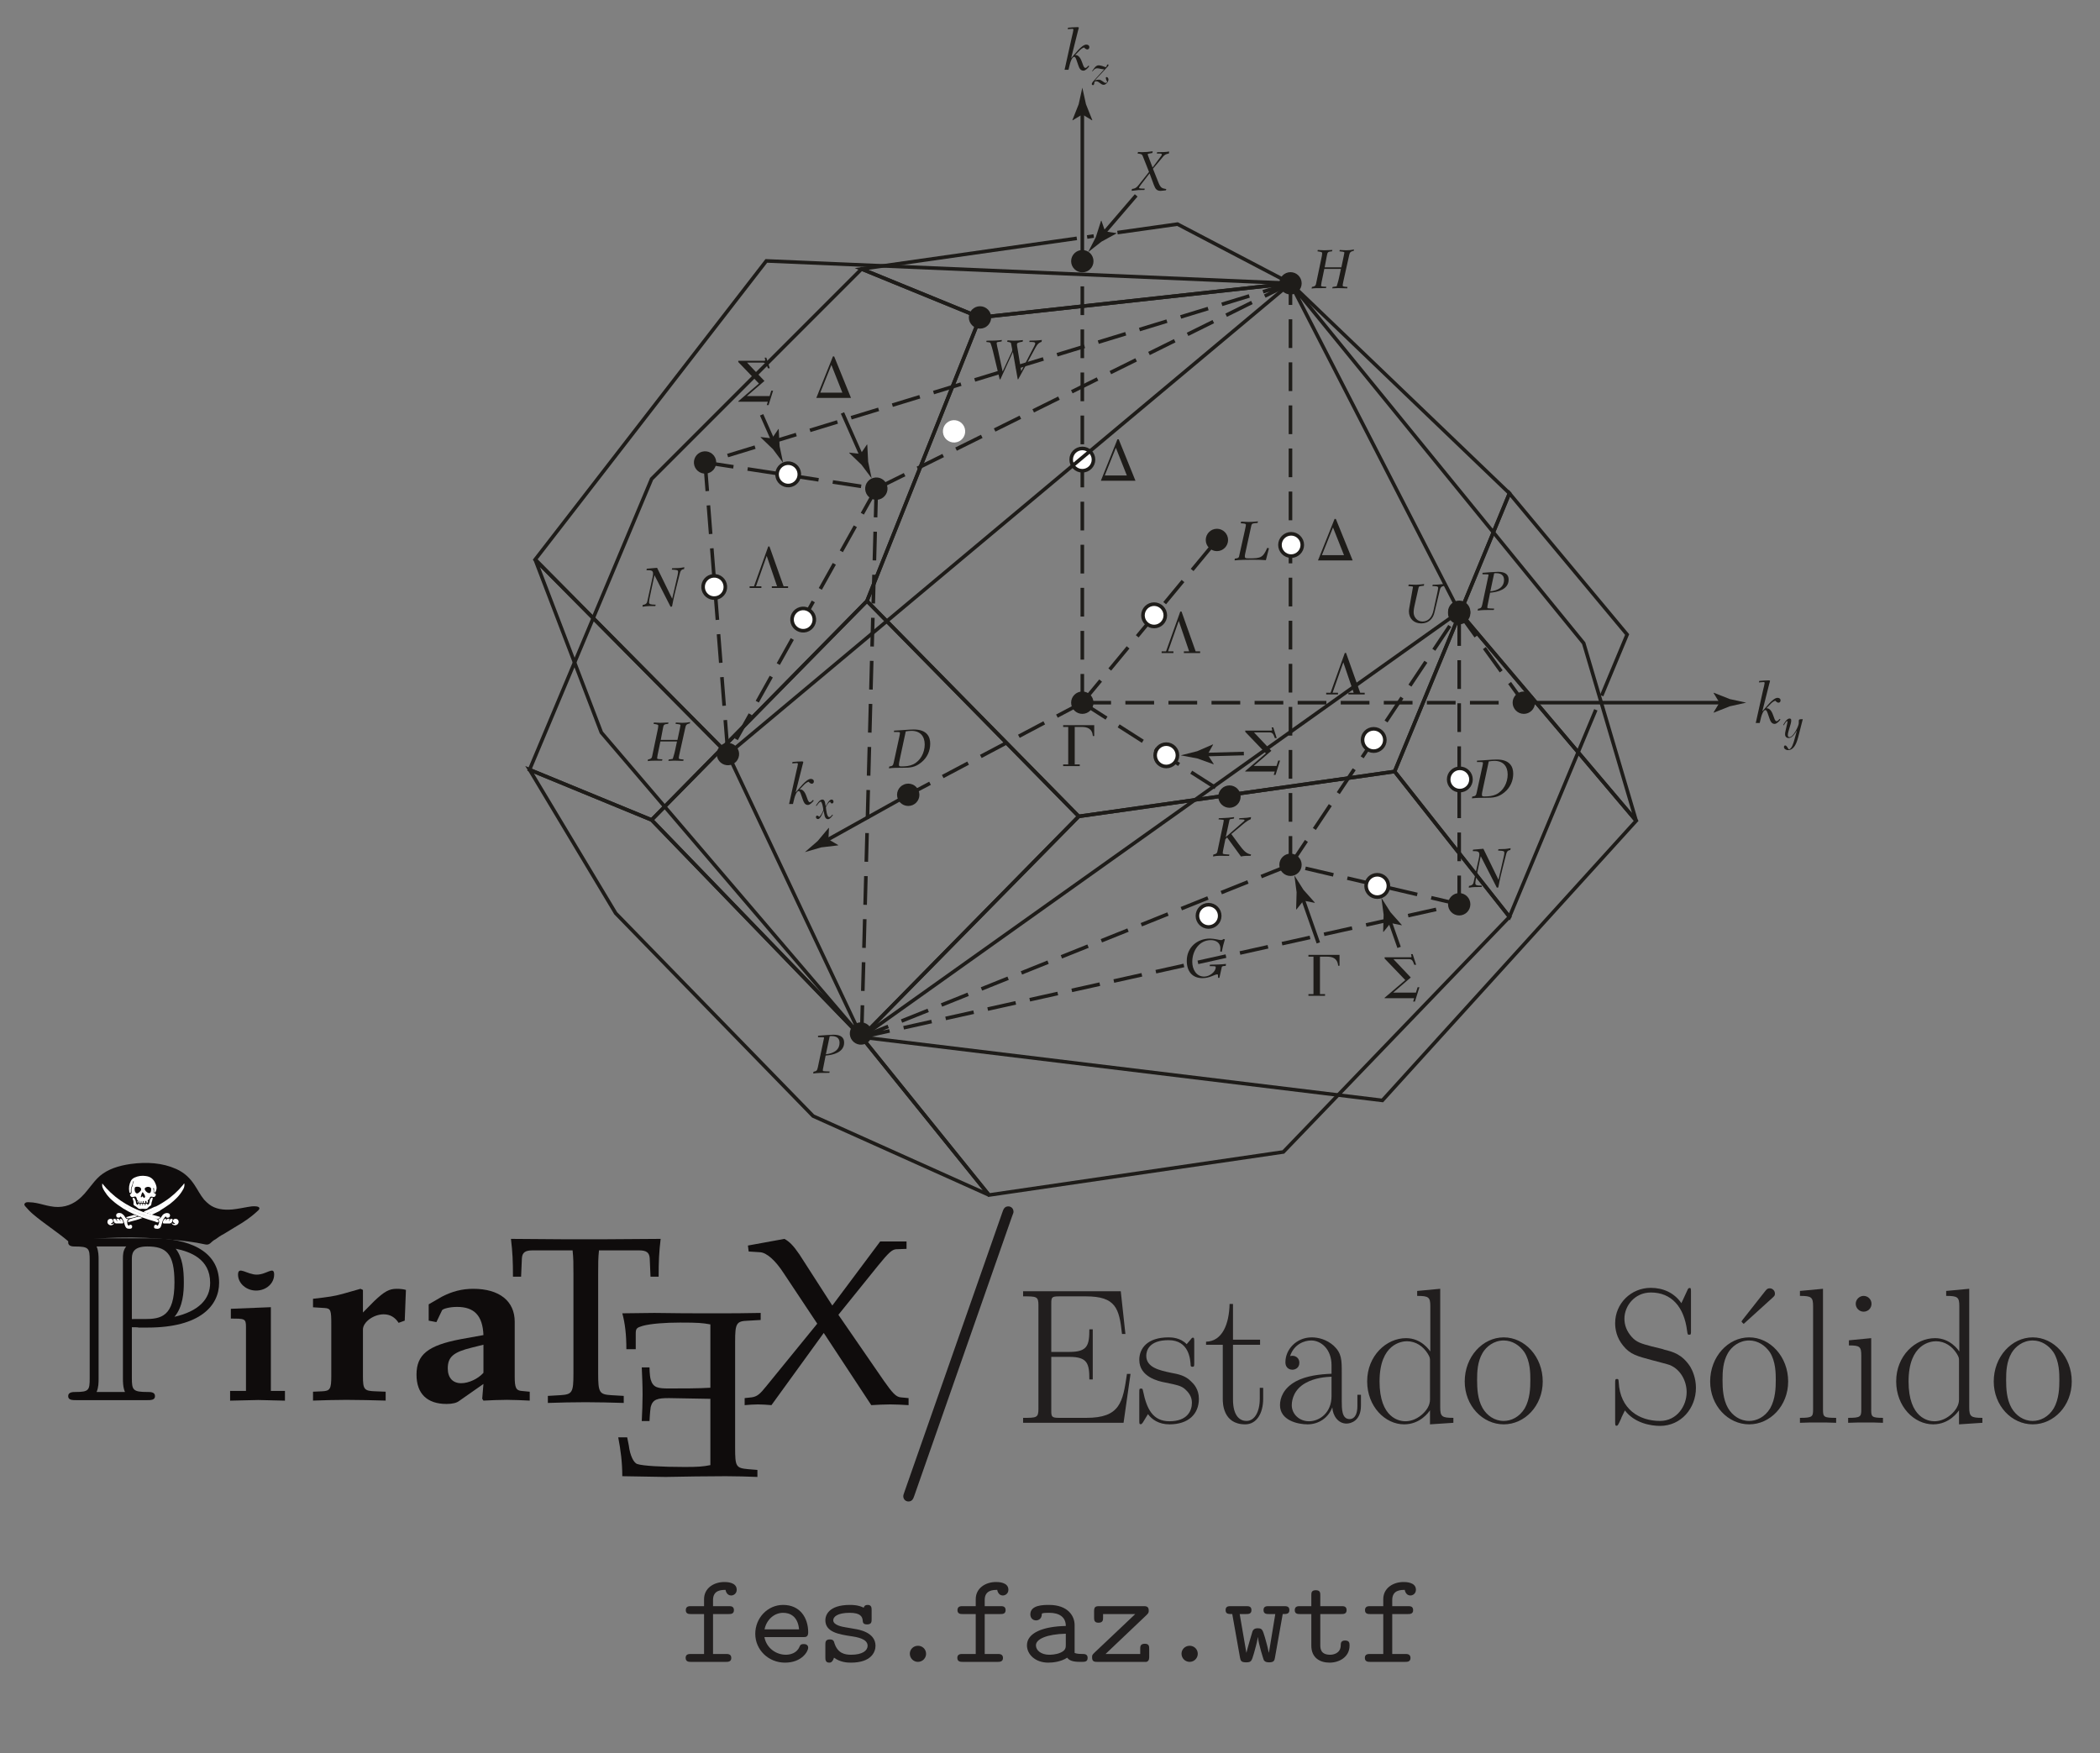 <?xml version="1.0" encoding="UTF-8" standalone="no"?>
<svg
   xmlns:dc="http://purl.org/dc/elements/1.1/"
   xmlns:cc="http://creativecommons.org/ns#"
   xmlns:rdf="http://www.w3.org/1999/02/22-rdf-syntax-ns#"
   xmlns:svg="http://www.w3.org/2000/svg"
   xmlns="http://www.w3.org/2000/svg"
   xmlns:xlink="http://www.w3.org/1999/xlink"
   xmlns:sodipodi="http://sodipodi.sourceforge.net/DTD/sodipodi-0.dtd"
   xmlns:inkscape="http://www.inkscape.org/namespaces/inkscape"
   width="212pt"
   height="177pt"
   viewBox="0 0 212 177"
   version="1.2"
   id="svg405"
   sodipodi:docname="fes_logo1.svg"
   inkscape:version="0.92.4 (5da689c313, 2019-01-14)">
  <rect x="0" y="0" width="212" height="177" fill="#808080" stroke="none"/>
  <sodipodi:namedview
     pagecolor="#ffffff"
     bordercolor="#666666"
     borderopacity="1"
     objecttolerance="10"
     gridtolerance="10"
     guidetolerance="10"
     inkscape:pageopacity="0"
     inkscape:pageshadow="2"
     inkscape:window-width="1600"
     inkscape:window-height="881"
     id="namedview407"
     showgrid="false"
     inkscape:zoom="1.4142136"
     inkscape:cx="144.10824"
     inkscape:cy="177.76649"
     inkscape:window-x="2391"
     inkscape:window-y="-9"
     inkscape:window-maximized="1"
     inkscape:current-layer="svg405" />
  <defs
     id="defs64">
    <g
       id="g62">
      <symbol
         overflow="visible"
         id="glyph0-0">
        <path
           style="stroke:none;"
           d=""
           id="path2" />
      </symbol>
      <symbol
         overflow="visible"
         id="glyph0-1">
        <path
           style="stroke:none;"
           d="M 11.844 -4.938 L 11.484 -4.938 C 11.062 -2.062 10.797 -0.5 7.375 -0.5 L 4.656 -0.5 C 3.875 -0.5 3.844 -0.609 3.844 -1.266 L 3.844 -6.656 L 5.672 -6.656 C 7.5 -6.656 7.688 -5.984 7.688 -4.375 L 8.031 -4.375 L 8.031 -9.438 L 7.688 -9.438 C 7.688 -7.812 7.5 -7.156 5.672 -7.156 L 3.844 -7.156 L 3.844 -12.016 C 3.844 -12.672 3.875 -12.766 4.656 -12.766 L 7.328 -12.766 C 10.359 -12.766 10.703 -11.562 10.984 -8.969 L 11.328 -8.969 L 10.859 -13.281 L 1 -13.281 L 1 -12.766 C 2.344 -12.766 2.547 -12.766 2.547 -11.891 L 2.547 -1.391 C 2.547 -0.5 2.344 -0.5 1 -0.5 L 1 0 L 11.141 0 Z M 11.844 -4.938 "
           id="path5" />
      </symbol>
      <symbol
         overflow="visible"
         id="glyph0-2">
        <path
           style="stroke:none;"
           d="M 6.031 -8.234 C 6.031 -8.578 6 -8.594 5.891 -8.594 C 5.812 -8.594 5.797 -8.578 5.562 -8.281 C 5.5 -8.203 5.328 -8.016 5.266 -7.938 C 4.641 -8.594 3.766 -8.625 3.438 -8.625 C 1.266 -8.625 0.484 -7.484 0.484 -6.359 C 0.484 -4.609 2.469 -4.188 3.047 -4.078 C 4.266 -3.828 4.703 -3.75 5.109 -3.391 C 5.359 -3.156 5.797 -2.734 5.797 -2.031 C 5.797 -1.203 5.328 -0.156 3.531 -0.156 C 1.828 -0.156 1.234 -1.438 0.875 -3.156 C 0.812 -3.438 0.812 -3.453 0.656 -3.453 C 0.5 -3.453 0.484 -3.438 0.484 -3.047 L 0.484 -0.234 C 0.484 0.109 0.5 0.141 0.625 0.141 C 0.719 0.141 0.734 0.109 0.844 -0.031 C 0.953 -0.219 1.25 -0.688 1.359 -0.875 C 1.75 -0.344 2.438 0.156 3.531 0.156 C 5.453 0.156 6.5 -0.891 6.5 -2.422 C 6.5 -3.406 5.969 -3.938 5.719 -4.172 C 5.125 -4.781 4.453 -4.906 3.625 -5.062 C 2.547 -5.297 1.188 -5.578 1.188 -6.766 C 1.188 -7.281 1.469 -8.344 3.438 -8.344 C 5.516 -8.344 5.641 -6.391 5.672 -5.766 C 5.688 -5.672 5.797 -5.656 5.844 -5.656 C 6.031 -5.656 6.031 -5.719 6.031 -6.047 Z M 6.031 -8.234 "
           id="path8" />
      </symbol>
      <symbol
         overflow="visible"
         id="glyph0-3">
        <path
           style="stroke:none;"
           d="M 2.938 -7.875 L 5.672 -7.875 L 5.672 -8.391 L 2.938 -8.391 L 2.938 -12 L 2.594 -12 C 2.547 -9.984 1.875 -8.234 0.219 -8.188 L 0.219 -7.875 L 1.906 -7.875 L 1.906 -2.406 C 1.906 -2.031 1.906 0.156 4.172 0.156 C 5.328 0.156 5.984 -0.969 5.984 -2.422 L 5.984 -3.531 L 5.641 -3.531 L 5.641 -2.438 C 5.641 -1.094 5.109 -0.188 4.297 -0.188 C 3.719 -0.188 2.938 -0.578 2.938 -2.359 Z M 2.938 -7.875 "
           id="path11" />
      </symbol>
      <symbol
         overflow="visible"
         id="glyph0-4">
        <path
           style="stroke:none;"
           d="M 7.016 -5.047 C 7.016 -6.344 7.016 -7.016 6.203 -7.781 C 5.484 -8.422 4.641 -8.625 3.984 -8.625 C 2.438 -8.625 1.328 -7.406 1.328 -6.125 C 1.328 -5.406 1.906 -5.359 2.031 -5.359 C 2.281 -5.359 2.734 -5.516 2.734 -6.062 C 2.734 -6.547 2.359 -6.766 2.031 -6.766 C 1.953 -6.766 1.859 -6.75 1.797 -6.734 C 2.203 -7.953 3.25 -8.312 3.938 -8.312 C 4.906 -8.312 5.984 -7.453 5.984 -5.812 L 5.984 -4.953 C 4.844 -4.906 3.453 -4.766 2.359 -4.172 C 1.125 -3.484 0.781 -2.516 0.781 -1.781 C 0.781 -0.266 2.531 0.156 3.562 0.156 C 4.641 0.156 5.641 -0.453 6.062 -1.562 C 6.109 -0.703 6.656 0.078 7.5 0.078 C 7.922 0.078 8.953 -0.188 8.953 -1.734 L 8.953 -2.828 L 8.594 -2.828 L 8.594 -1.719 C 8.594 -0.531 8.078 -0.375 7.812 -0.375 C 7.016 -0.375 7.016 -1.391 7.016 -2.25 Z M 5.984 -2.703 C 5.984 -1.016 4.781 -0.156 3.703 -0.156 C 2.734 -0.156 1.969 -0.875 1.969 -1.781 C 1.969 -2.359 2.219 -3.391 3.359 -4.016 C 4.297 -4.547 5.359 -4.625 5.984 -4.656 Z M 5.984 -2.703 "
           id="path14" />
      </symbol>
      <symbol
         overflow="visible"
         id="glyph0-5">
        <path
           style="stroke:none;"
           d="M 5.688 -13.312 L 5.688 -12.812 C 6.844 -12.812 7.016 -12.688 7.016 -11.766 L 7.016 -7.203 C 6.938 -7.297 6.141 -8.547 4.562 -8.547 C 2.578 -8.547 0.641 -6.766 0.641 -4.188 C 0.641 -1.641 2.453 0.156 4.375 0.156 C 6.031 0.156 6.891 -1.125 6.984 -1.266 L 6.984 0.156 L 9.344 0 L 9.344 -0.5 C 8.188 -0.5 8.016 -0.625 8.016 -1.562 L 8.016 -13.531 Z M 6.984 -2.344 C 6.984 -1.75 6.625 -1.234 6.188 -0.844 C 5.516 -0.25 4.859 -0.156 4.484 -0.156 C 3.922 -0.156 1.891 -0.453 1.891 -4.172 C 1.891 -8 4.156 -8.234 4.656 -8.234 C 5.562 -8.234 6.281 -7.719 6.734 -7.016 C 6.984 -6.609 6.984 -6.547 6.984 -6.203 Z M 6.984 -2.344 "
           id="path17" />
      </symbol>
      <symbol
         overflow="visible"
         id="glyph0-6">
        <path
           style="stroke:none;"
           d="M 8.406 -4.172 C 8.406 -6.672 6.594 -8.625 4.469 -8.625 C 2.344 -8.625 0.531 -6.672 0.531 -4.172 C 0.531 -1.719 2.344 0.156 4.469 0.156 C 6.594 0.156 8.406 -1.719 8.406 -4.172 Z M 4.469 -0.188 C 3.547 -0.188 2.766 -0.734 2.328 -1.5 C 1.828 -2.375 1.781 -3.469 1.781 -4.328 C 1.781 -5.141 1.812 -6.156 2.328 -7.047 C 2.703 -7.688 3.469 -8.312 4.469 -8.312 C 5.344 -8.312 6.078 -7.812 6.547 -7.141 C 7.156 -6.219 7.156 -4.938 7.156 -4.328 C 7.156 -3.562 7.125 -2.406 6.594 -1.469 C 6.047 -0.562 5.203 -0.188 4.469 -0.188 Z M 4.469 -0.188 "
           id="path20" />
      </symbol>
      <symbol
         overflow="visible"
         id="glyph0-7">
        <path
           style="stroke:none;"
           d="M 8.547 -13.234 C 8.547 -13.594 8.516 -13.609 8.406 -13.609 C 8.281 -13.609 8.25 -13.531 8.172 -13.359 L 7.578 -12.078 C 6.844 -13.141 5.719 -13.625 4.484 -13.625 C 2.5 -13.625 0.891 -12.047 0.891 -10.062 C 0.891 -9.453 1.031 -8.594 1.703 -7.781 C 2.422 -6.891 3.094 -6.734 4.656 -6.312 C 5.25 -6.156 6.219 -5.906 6.422 -5.828 C 7.531 -5.359 8.109 -4.188 8.109 -3.094 C 8.109 -1.703 7.125 -0.188 5.422 -0.188 C 3.328 -0.188 1.391 -1.359 1.25 -4.094 C 1.234 -4.406 1.203 -4.422 1.078 -4.422 C 0.922 -4.422 0.891 -4.406 0.891 -4.016 L 0.891 -0.078 C 0.891 0.266 0.922 0.297 1.031 0.297 C 1.172 0.297 1.203 0.188 1.484 -0.406 C 1.5 -0.469 1.5 -0.5 1.875 -1.25 C 2.844 0.031 4.484 0.312 5.422 0.312 C 7.547 0.312 9.047 -1.469 9.047 -3.531 C 9.047 -4.547 8.672 -5.328 8.469 -5.672 C 7.641 -6.922 6.766 -7.156 5.828 -7.391 C 5.688 -7.453 5.656 -7.453 4.562 -7.719 C 3.516 -8 3.062 -8.125 2.578 -8.656 C 2.031 -9.266 1.828 -9.891 1.828 -10.516 C 1.828 -11.781 2.844 -13.156 4.5 -13.156 C 6.578 -13.156 7.859 -11.703 8.156 -9.266 C 8.203 -8.906 8.234 -8.891 8.359 -8.891 C 8.547 -8.891 8.547 -8.953 8.547 -9.281 Z M 8.547 -13.234 "
           id="path23" />
      </symbol>
      <symbol
         overflow="visible"
         id="glyph0-8">
        <path
           style="stroke:none;"
           d="M 6.766 -12.578 C 7 -12.797 7.062 -12.828 7.062 -13.047 C 7.062 -13.344 6.812 -13.578 6.531 -13.578 C 6.297 -13.578 6.219 -13.469 6.031 -13.234 L 3.828 -10.438 C 3.688 -10.25 3.688 -10.234 3.688 -10.219 C 3.688 -10.203 3.859 -10.016 3.906 -9.984 Z M 6.766 -12.578 "
           id="path26" />
      </symbol>
      <symbol
         overflow="visible"
         id="glyph0-9">
        <path
           style="stroke:none;"
           d="M 2.984 -13.531 L 0.656 -13.312 L 0.656 -12.812 C 1.812 -12.812 1.984 -12.688 1.984 -11.766 L 1.984 -1.344 C 1.984 -0.609 1.906 -0.5 0.656 -0.5 L 0.656 0 C 1.125 -0.031 1.984 -0.031 2.469 -0.031 C 2.984 -0.031 3.844 -0.031 4.312 0 L 4.312 -0.5 C 3.062 -0.5 2.984 -0.578 2.984 -1.344 Z M 2.984 -13.531 "
           id="path29" />
      </symbol>
      <symbol
         overflow="visible"
         id="glyph0-10">
        <path
           style="stroke:none;"
           d="M 3.016 -12.016 C 3.016 -12.438 2.672 -12.812 2.219 -12.812 C 1.797 -12.812 1.422 -12.453 1.422 -12.016 C 1.422 -11.578 1.781 -11.219 2.219 -11.219 C 2.656 -11.219 3.016 -11.562 3.016 -12.016 Z M 0.734 -8.328 L 0.734 -7.812 C 1.828 -7.812 1.984 -7.703 1.984 -6.766 L 1.984 -1.344 C 1.984 -0.609 1.906 -0.5 0.656 -0.5 L 0.656 0 C 1.125 -0.031 1.969 -0.031 2.453 -0.031 C 2.922 -0.031 3.719 -0.031 4.172 0 L 4.172 -0.5 C 3.016 -0.5 2.984 -0.625 2.984 -1.328 L 2.984 -8.547 Z M 0.734 -8.328 "
           id="path32" />
      </symbol>
      <symbol
         overflow="visible"
         id="glyph1-0">
        <path
           style="stroke:none;"
           d=""
           id="path35" />
      </symbol>
      <symbol
         overflow="visible"
         id="glyph1-1">
        <path
           style="stroke:none;"
           d="M 3.312 -4.828 L 4.891 -4.828 C 5.094 -4.828 5.422 -4.828 5.422 -5.219 C 5.422 -5.625 5.109 -5.625 4.891 -5.625 L 3.312 -5.625 L 3.312 -6.25 C 3.312 -7.266 4.188 -7.266 4.578 -7.266 C 4.578 -7.203 4.688 -6.703 5.141 -6.703 C 5.406 -6.703 5.703 -6.906 5.703 -7.281 C 5.703 -8.062 4.656 -8.062 4.453 -8.062 C 3.406 -8.062 2.406 -7.453 2.406 -6.328 L 2.406 -5.625 L 1.094 -5.625 C 0.891 -5.625 0.562 -5.625 0.562 -5.219 C 0.562 -4.828 0.891 -4.828 1.078 -4.828 L 2.406 -4.828 L 2.406 -0.797 L 1.078 -0.797 C 0.891 -0.797 0.547 -0.797 0.547 -0.406 C 0.547 0 0.891 0 1.078 0 L 4.625 0 C 4.812 0 5.156 0 5.156 -0.391 C 5.156 -0.797 4.812 -0.797 4.625 -0.797 L 3.312 -0.797 Z M 3.312 -4.828 "
           id="path38" />
      </symbol>
      <symbol
         overflow="visible"
         id="glyph1-2">
        <path
           style="stroke:none;"
           d="M 5.531 -2.5 C 5.812 -2.5 6.062 -2.5 6.062 -2.984 C 6.062 -4.469 5.219 -5.75 3.531 -5.75 C 1.969 -5.75 0.719 -4.438 0.719 -2.828 C 0.719 -1.234 2.031 0.078 3.719 0.078 C 5.453 0.078 6.062 -1.094 6.062 -1.422 C 6.062 -1.797 5.688 -1.797 5.609 -1.797 C 5.375 -1.797 5.266 -1.75 5.172 -1.5 C 4.891 -0.844 4.188 -0.719 3.812 -0.719 C 2.828 -0.719 1.859 -1.375 1.641 -2.5 Z M 1.656 -3.281 C 1.844 -4.234 2.609 -4.953 3.531 -4.953 C 4.203 -4.953 5.016 -4.625 5.141 -3.281 Z M 1.656 -3.281 "
           id="path41" />
      </symbol>
      <symbol
         overflow="visible"
         id="glyph1-3">
        <path
           style="stroke:none;"
           d="M 3.891 -3.328 C 3.594 -3.391 3.328 -3.422 3 -3.484 C 2.625 -3.547 1.734 -3.703 1.734 -4.203 C 1.734 -4.547 2.156 -4.953 3.391 -4.953 C 4.484 -4.953 4.656 -4.562 4.703 -4.219 C 4.719 -4 4.734 -3.781 5.141 -3.781 C 5.609 -3.781 5.609 -4.047 5.609 -4.312 L 5.609 -5.219 C 5.609 -5.422 5.609 -5.75 5.219 -5.75 C 4.891 -5.75 4.844 -5.562 4.812 -5.469 C 4.25 -5.75 3.672 -5.75 3.422 -5.75 C 1.234 -5.75 0.938 -4.672 0.938 -4.203 C 0.938 -3 2.312 -2.781 3.516 -2.594 C 4.156 -2.5 5.203 -2.328 5.203 -1.625 C 5.203 -1.156 4.719 -0.719 3.531 -0.719 C 2.906 -0.719 2.188 -0.859 1.859 -1.875 C 1.797 -2.109 1.734 -2.266 1.391 -2.266 C 0.938 -2.266 0.938 -1.984 0.938 -1.719 L 0.938 -0.453 C 0.938 -0.25 0.938 0.078 1.328 0.078 C 1.453 0.078 1.656 0.062 1.812 -0.422 C 2.453 0.047 3.141 0.078 3.516 0.078 C 5.578 0.078 6 -1 6 -1.625 C 6 -2.984 4.312 -3.266 3.891 -3.328 Z M 3.891 -3.328 "
           id="path44" />
      </symbol>
      <symbol
         overflow="visible"
         id="glyph1-4">
        <path
           style="stroke:none;"
           d="M 4.25 -0.812 C 4.25 -1.297 3.859 -1.625 3.438 -1.625 C 2.938 -1.625 2.609 -1.234 2.609 -0.828 C 2.609 -0.344 3 0 3.422 0 C 3.922 0 4.25 -0.406 4.25 -0.812 Z M 4.25 -0.812 "
           id="path47" />
      </symbol>
      <symbol
         overflow="visible"
         id="glyph1-5">
        <path
           style="stroke:none;"
           d="M 4.781 -0.422 C 5.062 -0.016 5.688 0 6.188 0 C 6.562 0 6.844 0 6.844 -0.406 C 6.844 -0.797 6.516 -0.797 6.328 -0.797 C 5.781 -0.797 5.641 -0.859 5.531 -0.906 L 5.531 -3.719 C 5.531 -4.656 4.828 -5.75 2.953 -5.75 C 2.391 -5.75 1.062 -5.75 1.062 -4.797 C 1.062 -4.406 1.328 -4.188 1.641 -4.188 C 1.844 -4.188 2.203 -4.312 2.219 -4.797 C 2.219 -4.891 2.234 -4.906 2.5 -4.938 C 2.672 -4.953 2.844 -4.953 2.969 -4.953 C 3.953 -4.953 4.641 -4.547 4.641 -3.625 C 2.328 -3.578 0.719 -2.922 0.719 -1.672 C 0.719 -0.766 1.547 0.078 2.875 0.078 C 3.359 0.078 4.172 -0.016 4.781 -0.422 Z M 4.641 -2.844 L 4.641 -1.75 C 4.641 -1.453 4.641 -1.172 4.125 -0.938 C 3.656 -0.719 3.062 -0.719 2.969 -0.719 C 2.156 -0.719 1.625 -1.156 1.625 -1.672 C 1.625 -2.312 2.75 -2.797 4.641 -2.844 Z M 4.641 -2.844 "
           id="path50" />
      </symbol>
      <symbol
         overflow="visible"
         id="glyph1-6">
        <path
           style="stroke:none;"
           d="M 5.859 -4.656 C 6.141 -4.922 6.156 -4.969 6.156 -5.188 C 6.156 -5.625 5.859 -5.625 5.609 -5.625 L 1.172 -5.625 C 0.75 -5.625 0.641 -5.531 0.641 -5.094 L 0.641 -4.5 C 0.641 -4.25 0.641 -3.953 1.078 -3.953 C 1.547 -3.953 1.547 -4.234 1.547 -4.5 L 1.547 -4.828 L 4.797 -4.828 L 0.719 -0.969 C 0.438 -0.703 0.438 -0.672 0.438 -0.438 C 0.438 0 0.719 0 0.969 0 L 5.922 0 C 6.203 -0.078 6.203 -0.344 6.203 -0.531 L 6.203 -1.297 C 6.203 -1.547 6.203 -1.828 5.766 -1.828 C 5.297 -1.828 5.297 -1.547 5.297 -1.297 L 5.297 -0.797 L 1.797 -0.797 Z M 5.859 -4.656 "
           id="path53" />
      </symbol>
      <symbol
         overflow="visible"
         id="glyph1-7">
        <path
           style="stroke:none;"
           d="M 5.969 -4.828 C 6.359 -4.828 6.641 -4.828 6.641 -5.234 C 6.641 -5.625 6.328 -5.625 6.094 -5.625 L 4.578 -5.625 C 4.344 -5.625 4.031 -5.625 4.031 -5.234 C 4.031 -4.828 4.344 -4.828 4.578 -4.828 L 5.219 -4.828 L 4.578 -0.938 L 4.562 -0.938 C 4.5 -1.281 4.344 -1.875 4.188 -2.422 C 3.938 -3.234 3.906 -3.391 3.453 -3.391 C 3.312 -3.391 3.062 -3.391 2.922 -3.094 C 2.891 -3 2.359 -1.203 2.312 -0.938 L 2.297 -0.938 L 1.625 -4.828 L 2.266 -4.828 C 2.5 -4.828 2.812 -4.828 2.812 -5.219 C 2.812 -5.625 2.516 -5.625 2.266 -5.625 L 0.75 -5.625 C 0.516 -5.625 0.203 -5.625 0.203 -5.234 C 0.203 -4.828 0.484 -4.828 0.875 -4.828 L 1.656 -0.438 C 1.719 -0.141 1.75 0.047 2.266 0.047 C 2.797 0.047 2.828 -0.062 3.062 -0.859 C 3.391 -2.016 3.406 -2.188 3.453 -2.484 L 3.469 -2.484 C 3.531 -1.797 4.016 -0.281 4.062 -0.172 C 4.219 0.047 4.453 0.047 4.609 0.047 C 5.094 0.047 5.141 -0.156 5.188 -0.438 Z M 5.969 -4.828 "
           id="path56" />
      </symbol>
      <symbol
         overflow="visible"
         id="glyph1-8">
        <path
           style="stroke:none;"
           d="M 2.906 -4.828 L 5.047 -4.828 C 5.234 -4.828 5.562 -4.828 5.562 -5.219 C 5.562 -5.625 5.25 -5.625 5.047 -5.625 L 2.906 -5.625 L 2.906 -6.703 C 2.906 -6.953 2.906 -7.234 2.453 -7.234 C 2 -7.234 2 -6.969 2 -6.703 L 2 -5.625 L 0.859 -5.625 C 0.656 -5.625 0.328 -5.625 0.328 -5.219 C 0.328 -4.828 0.656 -4.828 0.844 -4.828 L 2 -4.828 L 2 -1.641 C 2 -0.391 2.891 0.078 3.844 0.078 C 4.812 0.078 5.859 -0.484 5.859 -1.641 C 5.859 -1.875 5.859 -2.156 5.406 -2.156 C 4.984 -2.156 4.969 -1.875 4.969 -1.656 C 4.953 -0.844 4.203 -0.719 3.906 -0.719 C 2.906 -0.719 2.906 -1.391 2.906 -1.719 Z M 2.906 -4.828 "
           id="path59" />
      </symbol>
    </g>
  </defs>
  <path
     inkscape:connector-curvature="0"
     id="path66"
     d="m 102.156,122.84 c 0.16,-0.387 0.16,-0.449 0.16,-0.504 0,-0.363 -0.277,-0.543 -0.516,-0.543 -0.371,0 -0.492,0.242 -0.609,0.598 l -9.855,28.141 c -0.148,0.391 -0.148,0.453 -0.148,0.508 0,0.363 0.273,0.543 0.516,0.543 0.367,0 0.488,-0.242 0.605,-0.598"
     style="fill:#1c1919;fill-opacity:1;fill-rule:nonzero;stroke:none" />
  <path
     inkscape:connector-curvature="0"
     id="path68"
     d="m 13.312,133.992 c 0.121,0 0.656,0 0.695,0.035 h 0.902 c 5.324,0 7.211,-2.238 7.211,-4.52 0,-3.402 -3.363,-4.488 -6.719,-4.488 H 7.785 c -0.496,0 -0.902,0 -0.902,0.414 0,0.41 0.488,0.41 0.695,0.41 1.395,0 1.477,0.184 1.477,1.383 v 11.922 c 0,1.199 -0.082,1.383 -1.434,1.383 -0.25,0 -0.738,0 -0.738,0.414 0,0.41 0.406,0.41 0.902,0.41 h 7.004 c 0.449,0 0.859,0 0.859,-0.41 0,-0.414 -0.453,-0.414 -0.738,-0.414 -1.477,0 -1.598,-0.184 -1.598,-1.383 z m 4.301,-1.051 c 0.863,-1.008 0.945,-2.504 0.945,-3.477 0,-1.27 -0.125,-2.504 -0.82,-3.398 1.434,0.297 3.477,1.008 3.477,3.438 0,1.684 -1.184,2.879 -3.602,3.438 z M 13.312,127.148 c 0,-0.484 0,-1.309 1.555,-1.309 1.887,0 2.746,0.672 2.746,3.625 0,3.441 -1.348,3.703 -2.988,3.703 H 13.312 Z M 9.75,140.531 c 0.203,-0.445 0.203,-1.012 0.203,-1.309 v -12.074 c 0,-0.297 0,-0.859 -0.203,-1.309 h 2.988 c -0.328,0.414 -0.328,0.863 -0.328,1.234 v 12.148 c 0,0.227 0,0.863 0.207,1.309"
     style="fill:#0f0c0c;fill-opacity:1;fill-rule:nonzero;stroke:none" />
  <path
     inkscape:connector-curvature="0"
     id="path70"
     d="m 40.98,130.227 c -0.246,-0.078 -0.574,-0.113 -0.941,-0.113 -0.738,0 -1.227,0.262 -2.254,1.234 l -1.145,1.16 v -2.281 l -0.246,-0.113 -1.84,0.523 c -0.824,0.223 -1.312,0.297 -2.953,0.484 v 0.859 l 1.188,0.074 c 0.617,0.039 0.656,0.262 0.656,1.648 v 5.23 c 0,1.309 -0.125,1.496 -0.941,1.531 l -0.902,0.039 v 0.898 c 1.148,-0.039 2.254,-0.074 3.359,-0.074 1.312,0 2.66,0.039 3.973,0.074 v -0.898 l -1.02,-0.039 c -1.152,-0.035 -1.273,-0.184 -1.273,-1.531 v -4.707 c 0,-0.75 1.066,-1.535 2.09,-1.535 0.652,0 1.145,0.297 1.512,0.859 l 0.617,-0.223"
     style="fill:#0f0c0c;fill-opacity:1;fill-rule:nonzero;stroke:none" />
  <path
     inkscape:connector-curvature="0"
     id="path72"
     d="m 53.477,141.402 v -0.898 l -0.777,-0.074 c -0.617,-0.039 -0.738,-0.34 -0.738,-1.457 v -5.535 c 0,-2.09 -1.555,-3.324 -4.18,-3.324 -1.148,0 -2.129,0.262 -3.152,0.785 l -1.352,0.781 v 1.648 l 0.777,0.148 0.574,-1.199 c 0.078,-0.148 0.773,-0.336 1.512,-0.336 1.723,0 2.582,0.863 2.664,2.844 l -2.293,0.414 c -3.32,0.629 -4.465,1.566 -4.465,3.582 0,1.91 1.062,2.957 3.031,2.957 0.617,0 1.027,-0.113 1.27,-0.301 l 2.457,-1.719 -0.125,1.492 0.125,0.191 c 0.781,-0.039 1.602,-0.078 2.379,-0.078 0.734,0 1.516,0.043 2.293,0.078 z m -4.672,-2.809 c -0.531,0.602 -1.477,1.051 -2.25,1.051 -0.859,0 -1.352,-0.559 -1.352,-1.496 0,-1.156 0.574,-1.645 2.414,-2.094 l 1.188,-0.297"
     style="fill:#0f0c0c;fill-opacity:1;fill-rule:nonzero;stroke:none" />
  <path
     inkscape:connector-curvature="0"
     id="path74"
     d="m 66.695,125.074 -5.652,0.039 H 56.906 l -5.324,-0.039 c 0.164,1.348 0.203,2.285 0.203,3.816 h 0.82 l 0.082,-1.875 c 0.043,-0.559 0.328,-0.781 1.066,-0.781 h 4.051 c 0.086,0.781 0.086,1.348 0.086,2.395 v 10.051 c 0,1.91 -0.125,2.094 -1.312,2.172 l -1.27,0.074 v 0.711 c 1.27,-0.043 2.539,-0.074 3.812,-0.074 1.266,0 2.578,0.035 3.848,0.074 v -0.711 l -1.27,-0.074 c -1.188,-0.078 -1.312,-0.262 -1.312,-2.172 v -10.051 c 0,-1.086 0,-1.613 0.082,-2.395 h 4.055 c 0.738,0 1.023,0.223 1.066,0.781 l 0.082,1.875 h 0.82 c 0,-1.531 0.039,-2.469 0.203,-3.816"
     style="fill:#0f0c0c;fill-opacity:1;fill-rule:nonzero;stroke:none" />
  <path
     inkscape:connector-curvature="0"
     id="path76"
     d="m 91.723,141.859 v -0.711 l -0.781,-0.074 c -0.488,-0.039 -0.855,-0.449 -1.719,-1.68 l -4.586,-6.656 4.012,-4.973 c 1.066,-1.309 1.395,-1.605 1.805,-1.645 l 1.062,-0.039 v -0.746 h -2.66 l -4.832,6.469 -3.32,-5.16 C 80.094,125.746 79.68,125.336 79.188,125.074 l -3.684,0.672 0.078,0.602 1.148,0.074 c 0.656,0.035 1.559,0.82 2.418,2.164 l 3.355,5.047 -5.117,6.281 c -0.656,0.82 -0.941,1.082 -1.516,1.16 l -0.695,0.074 v 0.711 c 0.449,-0.035 0.902,-0.074 1.352,-0.074 0.449,0 0.902,0.039 1.352,0.074 l 5.281,-7.289 4.797,7.289 c 0.652,-0.035 1.266,-0.074 1.922,-0.074 0.613,0 1.23,0.039 1.844,0.074"
     style="fill:#0f0c0c;fill-opacity:1;fill-rule:nonzero;stroke:none" />
  <path
     inkscape:connector-curvature="0"
     id="path78"
     d="m 62.414,145.109 h 0.902 l 0.164,0.824 c 0.121,1.008 0.492,1.758 0.859,1.871 0.531,0.184 2.457,0.297 4.789,0.297 1.359,0 1.844,-0.039 2.586,-0.188 v -6.691 l -4.18,-0.074 c -1.145,0 -1.637,0.109 -1.844,0.898 -0.082,0.523 -0.121,1.418 -0.121,1.418 h -0.781 c 0.043,-0.895 0.082,-1.793 0.082,-2.652 0,-0.934 -0.039,-1.832 -0.082,-2.766 h 0.781 c 0,0 0,0.785 0.121,1.234 0.246,0.824 0.738,0.895 1.844,0.895 1.309,0 3.031,0 4.18,-0.074 v -6.395 c -0.82,-0.145 -1.227,-0.184 -3.035,-0.184 -1.512,0 -2.988,0.109 -3.809,0.336 -0.613,0.188 -0.691,0.262 -0.691,0.82 v 1.535 h -0.945 c 0,-1.422 -0.125,-2.582 -0.41,-3.625 l 3.234,-0.039 c 2.051,0.039 4.055,0.039 6.066,0.039 1.555,0 3.113,0 4.668,-0.039 v 0.711 l -1.27,0.074 c -1.188,0.035 -1.309,0.262 -1.309,2.129 v 10.691 c 0,1.906 0.082,2.055 1.309,2.168 l 0.941,0.078 v 0.707 c -1.062,-0.039 -2.129,-0.074 -3.195,-0.074 -2.008,0 -4.055,0.039 -6.059,0.074 l -4.387,-0.074 c 0,-1.383 -0.164,-2.656 -0.41,-3.926"
     style="fill:#0f0c0c;fill-opacity:1;fill-rule:nonzero;stroke:none" />
  <path
     inkscape:connector-curvature="0"
     id="path80"
     d="m 28.766,141.406 v -0.984 H 27.344 v -8.453 l -4.039,0.164 v 0.988 c 1.383,0 1.527,0 1.527,0.824 v 6.477 h -1.602 v 0.984 l 2.844,-0.066 z m -1.09,-12.723 c 0,-0.918 -0.742,0 -1.762,0 -0.98,0 -1.883,-0.918 -1.883,0 0,0.887 0.84,1.609 1.824,1.609 1.02,0 1.82,-0.723 1.82,-1.609"
     style="fill:#0f0c0c;fill-opacity:1;fill-rule:nonzero;stroke:none" />
  <path
     inkscape:connector-curvature="0"
     id="path82"
     d="m 22.613,124.57 c -0.316,0.16 -0.594,0.34 -0.84,0.535 -0.227,0.109 -0.379,0.262 -0.543,0.41 -0.152,0.129 -0.305,0.168 -0.555,0.109 -1.07,-0.242 -2.199,-0.363 -3.324,-0.465 -1.781,-0.176 -3.59,-0.262 -5.398,-0.215 -1.586,0.039 -3.156,0.148 -4.699,0.43 -0.113,0.019 -0.227,0.055 -0.34,-0.039 -1.117,-0.953 -2.438,-1.785 -3.562,-2.738 -0.297,-0.254 -0.555,-0.523 -0.801,-0.812 -0.09,-0.105 -0.133,-0.203 -0.039,-0.305 0.09,-0.117 0.27,-0.117 0.43,-0.105 0.516,0.008 0.984,0.129 1.453,0.25 0.215,0.055 0.441,0.113 0.676,0.152 1.117,0.223 2.031,-0.047 2.785,-0.629 0.531,-0.402 0.875,-0.875 1.254,-1.344 0.297,-0.375 0.594,-0.758 0.988,-1.098 0.812,-0.68 1.887,-1.023 3.094,-1.195 1.652,-0.223 3.207,-0.117 4.602,0.508 0.855,0.383 1.402,0.953 1.82,1.578 0.34,0.496 0.586,1.027 0.992,1.516 0.145,0.168 0.32,0.324 0.512,0.477 0.617,0.477 1.426,0.594 2.348,0.512 0.52,-0.055 1.031,-0.156 1.543,-0.25 0.25,-0.047 0.504,-0.082 0.77,-0.066 0.41,0.019 0.523,0.188 0.285,0.418 -0.461,0.438 -0.992,0.844 -1.574,1.219 -0.625,0.383 -1.25,0.766 -1.887,1.148"
     style="fill:#0f0c0c;fill-opacity:1;fill-rule:evenodd;stroke:none" />
  <path
     inkscape:connector-curvature="0"
     id="path84"
     d="m 14.527,121.258 c -0.035,0 -0.066,0 -0.109,0 0.012,0.027 0.012,0.055 0.02,0.082 0.031,0.066 0,0.094 -0.082,0.094 -0.09,0 -0.102,-0.008 -0.082,-0.113 0.023,-0.062 0.023,-0.062 -0.078,-0.055 0.008,0.008 0.02,0.016 0.02,0.039 0.016,0.039 0.039,0.086 -0.012,0.113 -0.039,0.027 -0.102,0.027 -0.141,0.008 -0.051,-0.039 -0.031,-0.082 -0.023,-0.121 0.043,-0.074 -0.008,-0.062 -0.07,-0.074 0.012,0.035 0.012,0.066 0.012,0.105 0,0.019 0.008,0.047 -0.02,0.055 -0.031,0.008 -0.062,0.019 -0.09,0 -0.035,-0.027 -0.016,-0.055 0,-0.074 0.008,-0.023 0.02,-0.031 0.027,-0.051 0.039,-0.035 0.031,-0.062 -0.008,-0.094 -0.082,-0.062 -0.082,-0.156 -0.102,-0.23 -0.047,-0.133 -0.113,-0.172 -0.262,-0.125 -0.004,0 -0.016,0.012 -0.027,0.012 -0.184,0.059 -0.246,0.039 -0.336,-0.102 -0.062,-0.113 -0.062,-0.121 0.039,-0.199 0.062,-0.047 0.082,-0.09 0.082,-0.156 0,-0.133 -0.031,-0.262 0,-0.395 0,-0.008 -0.008,-0.027 0,-0.043 0.133,-0.207 0.113,-0.461 0.215,-0.676 0,-0.008 0,-0.019 0,-0.047 -0.082,0.094 -0.102,0.188 -0.113,0.281 -0.02,0.082 -0.039,0.18 -0.082,0.262 -0.074,0.148 -0.102,0.297 -0.09,0.469 0,0.055 0,0.109 -0.012,0.176 0,0.031 -0.008,0.047 -0.039,0.047 -0.023,0 -0.043,-0.008 -0.062,-0.016 -0.031,-0.043 -0.051,-0.082 -0.051,-0.125 -0.062,-0.375 -0.02,-0.738 0.164,-1.09 0.082,-0.152 0.215,-0.262 0.391,-0.34 0.355,-0.16 0.727,-0.207 1.113,-0.148 0.512,0.062 0.809,0.355 0.973,0.758 0.074,0.176 0.145,0.371 0.105,0.566 -0.023,0.102 -0.043,0.195 -0.105,0.293 -0.02,0.035 -0.039,0.074 -0.094,0.055 -0.047,-0.008 -0.047,-0.047 -0.047,-0.074 0,-0.102 0,-0.207 0,-0.309 0,-0.019 0,-0.047 -0.023,-0.066 -0.012,-0.008 -0.039,0 -0.051,0.008 -0.039,0.019 -0.012,0.047 0,0.078 0.039,0.094 0.031,0.195 0.031,0.297 0,0.066 0.031,0.113 0.113,0.141 0.121,0.055 0.145,0.102 0.086,0.227 -0.055,0.117 -0.137,0.168 -0.262,0.137 -0.035,-0.008 -0.07,-0.019 -0.102,-0.027 -0.113,-0.019 -0.203,0.019 -0.223,0.113 -0.012,0.094 -0.074,0.156 -0.156,0.215 -0.059,0.047 -0.07,0.082 -0.031,0.148 0.043,0.082 0,0.129 -0.102,0.129 -0.102,0 -0.062,-0.074 -0.051,-0.113 0.008,-0.062 -0.012,-0.062 -0.082,-0.055 -0.082,0 -0.039,0.043 -0.031,0.074 0.031,0.094 0.012,0.125 -0.082,0.125 -0.051,0 -0.102,-0.019 -0.09,-0.086 0.008,-0.039 0.031,-0.066 0.039,-0.102"
     style="fill:#ffffff;fill-opacity:1;fill-rule:evenodd;stroke:none" />
  <path
     inkscape:connector-curvature="0"
     id="path86"
     d="m 11.051,120.914 c -0.082,-0.098 -0.18,-0.188 -0.258,-0.297 -0.09,-0.117 -0.172,-0.25 -0.254,-0.371 -0.074,-0.109 -0.125,-0.223 -0.176,-0.336 -0.062,-0.141 -0.051,-0.277 -0.039,-0.43 1.043,1.316 2.438,2.281 4.156,2.891 0.102,-0.023 0.195,0.047 0.285,0.074 0.41,0.148 0.84,0.262 1.262,0.371 0.051,0.019 0.133,0.019 0.133,0.074 0.012,0.066 -0.051,0.094 -0.113,0.121 -0.094,0.043 -0.184,0.047 -0.277,0.019 -0.43,-0.109 -0.859,-0.234 -1.277,-0.371 -0.66,-0.234 -1.27,-0.531 -1.848,-0.898 -0.09,-0.066 -0.18,-0.133 -0.273,-0.207 0.285,0.223 0.602,0.414 0.934,0.582 0.684,0.363 1.422,0.613 2.188,0.82 0.113,0.035 0.227,0.062 0.34,0.109 0.121,0.047 0.184,0.145 0.164,0.258 0,0.055 -0.043,0.094 -0.113,0.082 -0.062,-0.012 -0.145,-0.019 -0.184,-0.07 -0.461,-0.137 -0.934,-0.27 -1.371,-0.434 -0.637,-0.234 -1.25,-0.492 -1.805,-0.852 -0.012,0 -0.031,-0.012 -0.039,-0.012 -0.207,-0.137 -0.41,-0.27 -0.605,-0.41 -0.195,-0.129 -0.367,-0.289 -0.551,-0.445 -0.078,-0.074 -0.168,-0.133 -0.23,-0.215 -0.027,-0.008 -0.047,-0.031 -0.047,-0.055"
     style="fill:#ffffff;fill-opacity:1;fill-rule:evenodd;stroke:none" />
  <path
     inkscape:connector-curvature="0"
     id="path88"
     d="m 15.688,121.824 c 0.328,-0.148 0.617,-0.336 0.914,-0.523 0.727,-0.465 1.34,-1.035 1.871,-1.668 0.031,-0.043 0.051,-0.078 0.074,-0.105 0.02,-0.019 0.02,-0.039 0.047,-0.039 0.035,0.012 0.023,0.039 0.023,0.059 0.02,0.203 -0.043,0.398 -0.156,0.574 -0.316,0.566 -0.785,1.02 -1.316,1.434 -0.309,0.223 -0.648,0.441 -0.977,0.645 -0.02,0.039 -0.051,0.055 -0.09,0.074 -0.215,0.109 -0.441,0.215 -0.656,0.316 -0.07,0.043 -0.141,0.043 -0.215,0.008 -0.07,-0.027 -0.145,-0.047 -0.215,-0.062 -0.031,-0.019 -0.062,-0.019 -0.062,-0.055 0,-0.027 0.031,-0.039 0.055,-0.047 0.223,-0.098 0.449,-0.195 0.652,-0.309 0.328,-0.176 0.656,-0.355 0.832,-0.508 -0.137,0.117 -0.391,0.266 -0.656,0.414 -0.289,0.156 -0.594,0.297 -0.902,0.43 -0.031,0.019 -0.07,0.019 -0.102,0.008 -0.074,-0.027 -0.156,-0.055 -0.227,-0.094 -0.059,-0.027 -0.07,-0.047 -0.012,-0.082 0.02,-0.019 0.043,-0.027 0.062,-0.027 0.328,-0.133 0.656,-0.27 0.965,-0.426 0.027,-0.008 0.059,-0.027 0.09,-0.016"
     style="fill:#ffffff;fill-opacity:1;fill-rule:evenodd;stroke:none" />
  <path
     inkscape:connector-curvature="0"
     id="path90"
     d="m 15.289,121.5 c 0,0.008 -0.023,0.016 -0.012,0.031 0.023,0.129 -0.07,0.191 -0.184,0.258 -0.07,0.039 -0.125,0.105 -0.172,0.16 -0.074,0.086 -0.18,0.113 -0.297,0.094 -0.164,-0.019 -0.332,-0.019 -0.496,0.008 -0.09,0 -0.16,-0.039 -0.223,-0.094 -0.102,-0.09 -0.215,-0.188 -0.336,-0.25 -0.078,-0.047 -0.105,-0.113 -0.094,-0.188 0.02,-0.16 0,-0.309 -0.082,-0.457 -0.027,-0.059 -0.012,-0.094 0.051,-0.121 0.062,-0.027 0.113,0 0.137,0.043 0.082,0.141 0.145,0.281 0.152,0.434 0.008,0.113 0.082,0.215 0.215,0.234 0.008,-0.047 -0.051,-0.105 0.031,-0.141 0.051,-0.012 0.09,-0.019 0.125,0.008 0.07,0.047 -0.016,0.105 0.008,0.168 0.02,0 0.062,0 0.09,0 0.023,-0.055 -0.059,-0.109 0,-0.156 0.043,-0.031 0.113,-0.031 0.156,0 0.07,0.035 0,0.102 0,0.156 0.059,0.008 0.109,0.008 0.082,-0.062 -0.012,-0.035 -0.031,-0.078 0.02,-0.094 0.051,-0.023 0.09,-0.023 0.133,0 0.062,0.027 0.031,0.062 0.023,0.102 0,0.008 0,0.027 -0.008,0.047 0.027,0.016 0.059,0.008 0.098,0.008 -0.02,-0.055 -0.062,-0.109 0.02,-0.156 0.043,-0.019 0.094,-0.031 0.125,-0.012 0.055,0.027 0.012,0.086 0.02,0.133 0.176,-0.059 0.203,-0.18 0.227,-0.32 0.012,-0.141 0.043,-0.27 0.152,-0.383 0.023,-0.019 0.043,-0.035 0.074,-0.047 0.059,-0.019 0.102,0 0.09,0.066 -0.008,0.148 -0.07,0.289 -0.113,0.438 -0.008,0.031 -0.008,0.059 -0.008,0.094"
     style="fill:#ffffff;fill-opacity:1;fill-rule:evenodd;stroke:none" />
  <path
     inkscape:connector-curvature="0"
     id="path92"
     d="m 12.238,122.488 c 0.172,0.098 0.309,0.227 0.391,0.395 0.051,0.094 0.121,0.176 0.262,0.176 0.035,0 0.062,0.008 0.055,0.047 -0.156,0.105 -0.102,0.254 -0.094,0.383 0,0.105 0.051,0.199 0.152,0.262 0.055,-0.055 0.082,-0.129 0.188,-0.098 0.121,0.023 0.164,0.09 0.148,0.23 -0.012,0.102 -0.082,0.156 -0.191,0.168 -0.305,0.019 -0.441,-0.059 -0.531,-0.32 -0.082,-0.27 -0.145,-0.547 -0.328,-0.793 -0.02,-0.016 -0.039,-0.047 -0.062,-0.062 -0.051,-0.066 -0.082,-0.078 -0.121,0 -0.043,0.09 -0.27,0.074 -0.328,-0.012 -0.062,-0.094 -0.07,-0.215 -0.012,-0.301 0.062,-0.082 0.195,-0.117 0.328,-0.102 0.047,0.012 0.094,0.019 0.145,0.027"
     style="fill:#ffffff;fill-opacity:1;fill-rule:evenodd;stroke:none" />
  <path
     inkscape:connector-curvature="0"
     id="path94"
     d="m 15.984,123.641 c 0.094,-0.172 0.125,-0.332 0.02,-0.496 -0.027,-0.047 -0.027,-0.078 0.023,-0.086 0.141,-0.039 0.215,-0.129 0.277,-0.23 0.059,-0.113 0.141,-0.207 0.254,-0.281 0.133,-0.066 0.262,-0.113 0.43,-0.066 0.125,0.027 0.195,0.152 0.176,0.262 -0.031,0.148 -0.113,0.195 -0.266,0.195 -0.062,0 -0.102,-0.027 -0.113,-0.074 -0.043,-0.066 -0.082,-0.055 -0.125,0 -0.102,0.121 -0.184,0.25 -0.234,0.391 -0.062,0.18 -0.113,0.359 -0.176,0.547 -0.09,0.25 -0.316,0.285 -0.562,0.23 -0.109,-0.019 -0.145,-0.082 -0.133,-0.203 0,-0.105 0.043,-0.152 0.145,-0.176 0.09,-0.035 0.141,0.035 0.184,0.098 0.039,-0.027 0.094,-0.055 0.102,-0.109"
     style="fill:#ffffff;fill-opacity:1;fill-rule:evenodd;stroke:none" />
  <path
     inkscape:connector-curvature="0"
     id="path96"
     d="m 11.871,123.293 c -0.043,-0.055 -0.082,-0.102 -0.094,-0.16 -0.023,-0.035 -0.012,-0.066 0.031,-0.082 0.09,-0.039 0.215,0 0.242,0.074 0.035,0.066 0.074,0.113 0.156,0.168 -0.031,-0.066 -0.074,-0.109 -0.094,-0.16 -0.008,-0.027 -0.008,-0.055 0.02,-0.074 0.035,-0.027 0.062,-0.027 0.105,-0.008 0.102,0.047 0.234,0.305 0.203,0.41 -0.012,0.047 -0.059,0.055 -0.102,0.055 -0.195,0 -0.398,0 -0.594,0 -0.102,0 -0.172,-0.062 -0.227,-0.137 -0.027,-0.059 -0.051,-0.125 -0.062,-0.188 -0.016,-0.047 -0.039,-0.105 0.043,-0.133 0.074,-0.027 0.184,0 0.215,0.066 0.031,0.035 0.039,0.086 0.074,0.129 0.02,0.019 0.027,0.043 0.082,0.043"
     style="fill:#ffffff;fill-opacity:1;fill-rule:evenodd;stroke:none" />
  <path
     inkscape:connector-curvature="0"
     id="path98"
     d="m 17.027,123.301 c 0.074,-0.039 0.094,-0.082 0.117,-0.141 0.02,-0.047 0.039,-0.094 0.102,-0.102 0.141,-0.039 0.203,0.008 0.184,0.141 -0.023,0.062 -0.043,0.145 -0.094,0.207 -0.055,0.066 -0.121,0.113 -0.234,0.113 -0.172,0 -0.348,0 -0.523,0 -0.121,0 -0.145,-0.031 -0.133,-0.121 0.012,-0.133 0.078,-0.227 0.16,-0.316 0.047,-0.043 0.082,-0.059 0.137,-0.031 0.055,0.016 0.031,0.055 0.023,0.094 -0.016,0.039 -0.035,0.066 -0.043,0.102 0.062,-0.035 0.082,-0.086 0.113,-0.133 0.031,-0.062 0.164,-0.102 0.234,-0.062 0.039,0.008 0.039,0.035 0.039,0.062 -0.008,0.07 -0.047,0.125 -0.082,0.188"
     style="fill:#ffffff;fill-opacity:1;fill-rule:evenodd;stroke:none" />
  <path
     inkscape:connector-curvature="0"
     id="path100"
     d="m 12.984,123.145 c 0.145,-0.094 0.328,-0.125 0.488,-0.18 0.148,-0.035 0.289,-0.074 0.426,-0.121 0.07,-0.027 0.133,-0.019 0.203,0.012 0.082,0.035 0.172,0.074 0.277,0.109 -0.215,0.086 -0.422,0.141 -0.625,0.207 -0.246,0.066 -0.504,0.133 -0.75,0.199 -0.07,0.027 -0.09,0.008 -0.078,-0.047 0,-0.066 0.02,-0.133 0.059,-0.18"
     style="fill:#ffffff;fill-opacity:1;fill-rule:evenodd;stroke:none" />
  <path
     inkscape:connector-curvature="0"
     id="path102"
     d="m 17.359,123.48 c 0.082,0.055 0.141,0.113 0.254,0.078 0.02,-0.012 0.062,-0.012 0.062,-0.043 0,-0.019 -0.031,-0.019 -0.051,-0.031 -0.145,-0.062 -0.195,-0.156 -0.156,-0.27 0.023,-0.086 0.082,-0.141 0.176,-0.16 0.113,-0.016 0.234,0 0.309,0.086 0.184,0.195 0.047,0.516 -0.238,0.555 -0.121,0.019 -0.234,-0.023 -0.324,-0.098 -0.031,-0.039 -0.062,-0.066 -0.031,-0.121"
     style="fill:#ffffff;fill-opacity:1;fill-rule:evenodd;stroke:none" />
  <path
     inkscape:connector-curvature="0"
     id="path104"
     d="m 11.531,123.488 c -0.051,0.125 -0.227,0.234 -0.363,0.215 -0.16,-0.019 -0.312,-0.156 -0.324,-0.297 0,-0.082 0.012,-0.168 0.062,-0.246 0.082,-0.094 0.246,-0.141 0.371,-0.094 0.109,0.047 0.164,0.16 0.133,0.281 -0.023,0.078 -0.082,0.113 -0.16,0.141 -0.016,0 -0.047,0.012 -0.047,0.039 0.012,0.043 0.043,0.043 0.062,0.043 0.062,0.008 0.121,0 0.172,-0.043 0.031,-0.019 0.055,-0.047 0.094,-0.039"
     style="fill:#ffffff;fill-opacity:1;fill-rule:evenodd;stroke:none" />
  <path
     inkscape:connector-curvature="0"
     id="path106"
     d="m 13.457,122.922 c -0.125,0.027 -0.246,0.043 -0.371,0.07 -0.102,0.023 -0.195,0.023 -0.289,-0.027 -0.027,-0.016 -0.047,-0.043 -0.047,-0.074 0,-0.027 0.039,-0.027 0.07,-0.027 0.133,-0.047 0.277,-0.086 0.422,-0.121 0.031,-0.012 0.07,-0.012 0.113,-0.031 0.191,-0.105 0.355,-0.027 0.531,0.074 -0.145,0.043 -0.285,0.086 -0.43,0.133"
     style="fill:#ffffff;fill-opacity:1;fill-rule:evenodd;stroke:none" />
  <path
     inkscape:connector-curvature="0"
     id="path108"
     d="m 13.867,119.809 c 0.051,0 0.109,0.008 0.172,0.027 0.207,0.047 0.277,0.262 0.133,0.422 -0.059,0.062 -0.121,0.117 -0.195,0.176 -0.141,0.086 -0.215,0.074 -0.316,-0.074 -0.082,-0.129 -0.082,-0.289 -0.059,-0.438 0.02,-0.086 0.102,-0.113 0.266,-0.113"
     style="fill:#0f0c0c;fill-opacity:1;fill-rule:evenodd;stroke:none" />
  <path
     inkscape:connector-curvature="0"
     id="path110"
     d="m 15.258,120.117 c -0.012,0.055 0,0.105 -0.02,0.148 -0.031,0.168 -0.145,0.234 -0.297,0.16 -0.121,-0.059 -0.215,-0.141 -0.285,-0.254 -0.094,-0.129 -0.051,-0.25 0.09,-0.309 0.102,-0.039 0.195,-0.055 0.297,-0.031 0.164,0.039 0.238,0.109 0.215,0.285"
     style="fill:#0f0c0c;fill-opacity:1;fill-rule:evenodd;stroke:none" />
  <path
     inkscape:connector-curvature="0"
     id="path112"
     d="m 14.652,120.789 c 0,0.027 -0.02,0.047 -0.02,0.066 -0.02,0.039 -0.039,0.078 -0.082,0.078 -0.051,0.008 -0.059,-0.035 -0.082,-0.059 0,0 -0.008,-0.008 -0.008,-0.023 -0.074,-0.09 -0.074,-0.09 -0.156,-0.008 -0.012,0.019 -0.031,0.047 -0.051,0.039 -0.031,-0.008 -0.051,-0.039 -0.043,-0.055 0.043,-0.137 0.074,-0.293 0.145,-0.422 0.008,-0.031 0.043,-0.047 0.074,-0.019 0.098,0.121 0.184,0.254 0.223,0.402"
     style="fill:#0f0c0c;fill-opacity:1;fill-rule:evenodd;stroke:none" />
  <path
     inkscape:connector-curvature="0"
     id="path114"
     d="m 8.918,125.113 c 2.863,-0.019 6.707,0 9.102,0"
     style="fill:#0f0c0c;fill-opacity:1;fill-rule:nonzero;stroke:none" />
  <path
     inkscape:connector-curvature="0"
     id="path116"
     d="m 153.836,70.938 h 20.023"
     style="fill:none;stroke:#1e1c19;stroke-width:0.362;stroke-linecap:butt;stroke-linejoin:miter;stroke-miterlimit:4;stroke-opacity:1" />
  <path
     inkscape:connector-curvature="0"
     id="path118"
     d="m 173.582,70.938 -0.594,-0.977 0.035,-0.02 1.594,0.633 c 0.555,0.121 1.113,0.242 1.668,0.363 -0.555,0.125 -1.113,0.25 -1.668,0.371 l -1.594,0.633 -0.035,-0.016 0.594,-0.988"
     style="fill:#1e1c19;fill-opacity:1;fill-rule:nonzero;stroke:none" />
  <path
     inkscape:connector-curvature="0"
     id="path120"
     d="m 114.699,19.727 -3.305,3.852"
     style="fill:none;stroke:#1e1c19;stroke-width:0.362;stroke-linecap:butt;stroke-linejoin:miter;stroke-miterlimit:4;stroke-opacity:1" />
  <path
     inkscape:connector-curvature="0"
     id="path122"
     d="m 111.57,23.367 1.133,0.164 v 0.039 l -1.508,0.828 c -0.445,0.355 -0.895,0.707 -1.344,1.055 0.262,-0.504 0.52,-1.012 0.777,-1.52 l 0.523,-1.637 0.039,-0.016 0.379,1.086"
     style="fill:#1e1c19;fill-opacity:1;fill-rule:nonzero;stroke:none" />
  <path
     inkscape:connector-curvature="0"
     id="path124"
     d="m 125.57,76.074 -3.941,0.109"
     style="fill:none;stroke:#1e1c19;stroke-width:0.362;stroke-linecap:butt;stroke-linejoin:miter;stroke-miterlimit:4;stroke-opacity:1" />
  <path
     inkscape:connector-curvature="0"
     id="path126"
     d="m 121.906,76.176 0.625,0.957 -0.031,0.023 -1.617,-0.582 c -0.559,-0.105 -1.121,-0.211 -1.68,-0.316 0.551,-0.137 1.105,-0.277 1.656,-0.418 l 1.574,-0.684 0.035,0.016 -0.562,1.004"
     style="fill:#1e1c19;fill-opacity:1;fill-rule:nonzero;stroke:none" />
  <path
     inkscape:connector-curvature="0"
     id="path128"
     d="m 109.262,72.07 c 0.625,0 1.129,-0.508 1.129,-1.133 0,-0.621 -0.504,-1.125 -1.129,-1.125 -0.621,0 -1.129,0.504 -1.129,1.125 0,0.625 0.508,1.133 1.129,1.133"
     style="fill:#1e1c19;fill-opacity:1;fill-rule:nonzero;stroke:none" />
  <path
     inkscape:connector-curvature="0"
     id="path130"
     d="m 153.836,72.07 c 0.621,0 1.125,-0.508 1.125,-1.133 0,-0.621 -0.504,-1.125 -1.125,-1.125 -0.625,0 -1.133,0.504 -1.133,1.125 0,0.625 0.508,1.133 1.133,1.133"
     style="fill:#1e1c19;fill-opacity:1;fill-rule:nonzero;stroke:none" />
  <path
     inkscape:connector-curvature="0"
     id="path132"
     d="m 124.121,81.551 c 0.621,0 1.125,-0.508 1.125,-1.129 0,-0.621 -0.504,-1.129 -1.125,-1.129 -0.625,0 -1.133,0.508 -1.133,1.129 0,0.621 0.508,1.129 1.133,1.129"
     style="fill:#1e1c19;fill-opacity:1;fill-rule:nonzero;stroke:none" />
  <path
     inkscape:connector-curvature="0"
     id="path134"
     d="m 122.852,55.641 c 0.621,0 1.125,-0.508 1.125,-1.125 0,-0.625 -0.504,-1.133 -1.125,-1.133 -0.625,0 -1.129,0.508 -1.129,1.133 0,0.617 0.504,1.125 1.129,1.125"
     style="fill:#1e1c19;fill-opacity:1;fill-rule:nonzero;stroke:none" />
  <path
     inkscape:connector-curvature="0"
     id="path136"
     d="m 98.934,33.176 c 0.625,0 1.129,-0.508 1.129,-1.129 0,-0.621 -0.504,-1.129 -1.129,-1.129 -0.621,0 -1.129,0.508 -1.129,1.129 0,0.621 0.508,1.129 1.129,1.129"
     style="fill:#1e1c19;fill-opacity:1;fill-rule:nonzero;stroke:none" />
  <path
     inkscape:connector-curvature="0"
     id="path138"
     d="m 109.262,27.496 c 0.625,0 1.129,-0.504 1.129,-1.129 0,-0.621 -0.504,-1.125 -1.129,-1.125 -0.621,0 -1.129,0.504 -1.129,1.125 0,0.625 0.508,1.129 1.129,1.129"
     style="fill:#1e1c19;fill-opacity:1;fill-rule:nonzero;stroke:none" />
  <path
     inkscape:connector-curvature="0"
     id="path140"
     d="m 91.688,81.367 c 0.625,0 1.129,-0.504 1.129,-1.125 0,-0.621 -0.504,-1.129 -1.129,-1.129 -0.621,0 -1.129,0.508 -1.129,1.129 0,0.621 0.508,1.125 1.129,1.125"
     style="fill:#1e1c19;fill-opacity:1;fill-rule:nonzero;stroke:none" />
  <path
     inkscape:connector-curvature="0"
     id="path142"
     d="m 147.312,63.031 c 0.621,0 1.125,-0.508 1.125,-1.133 0,-0.621 -0.504,-1.125 -1.125,-1.125 -0.625,0 -1.133,0.504 -1.133,1.125 0,0.625 0.508,1.133 1.133,1.133"
     style="fill:#1e1c19;fill-opacity:1;fill-rule:nonzero;stroke:none" />
  <path
     inkscape:connector-curvature="0"
     id="path144"
     d="m 112.809,23.48 6.059,-0.855 11.414,5.98 -31.344,3.441 -11.961,-4.891 21.73,-3.094"
     style="fill:none;stroke:#1e1c19;stroke-width:0.362;stroke-linecap:butt;stroke-linejoin:miter;stroke-miterlimit:4;stroke-opacity:1" />
  <path
     inkscape:connector-curvature="0"
     id="path146"
     d="m 109.75,23.926 0.664,-0.098"
     style="fill:none;stroke:#1e1c19;stroke-width:0.362;stroke-linecap:butt;stroke-linejoin:miter;stroke-miterlimit:4;stroke-opacity:1" />
  <path
     inkscape:connector-curvature="0"
     id="path148"
     d="M 161.102,71.66 152.383,92.562 140.789,77.887 152.383,49.805 164.262,64.062 161.691,70.23"
     style="fill:none;stroke:#1e1c19;stroke-width:0.362;stroke-linecap:butt;stroke-linejoin:miter;stroke-miterlimit:4;stroke-opacity:1" />
  <path
     inkscape:connector-curvature="0"
     id="path150"
     d="M 108.902,82.418 86.977,104.703 65.781,82.777 87.523,60.676 Z m 0,0"
     style="fill:none;stroke:#1e1c19;stroke-width:0.362;stroke-linecap:butt;stroke-linejoin:miter;stroke-miterlimit:4;stroke-opacity:1" />
  <path
     inkscape:connector-curvature="0"
     id="path152"
     d="M 53.461,77.707 65.781,48.355 86.977,27.156 98.934,32.047 87.52,60.676 65.781,82.777 Z m 0,0"
     style="fill:none;stroke:#1e1c19;stroke-width:0.362;stroke-linecap:butt;stroke-linejoin:miter;stroke-miterlimit:4;stroke-opacity:1" />
  <path
     inkscape:connector-curvature="0"
     id="path154"
     d="M 108.902,82.418 87.523,60.676 98.938,32.047 l 31.344,-3.441 22.102,21.199 -11.594,28.082 z m 0,0"
     style="fill:none;stroke:#1e1c19;stroke-width:0.362;stroke-linecap:butt;stroke-linejoin:miter;stroke-miterlimit:4;stroke-opacity:1" />
  <path
     inkscape:connector-curvature="0"
     id="path156"
     d="m 86.977,104.703 21.922,-22.285 31.891,-4.531 11.594,14.676 -22.828,23.734 -29.715,4.348 z m 0,0"
     style="fill:none;stroke:#1e1c19;stroke-width:0.362;stroke-linecap:butt;stroke-linejoin:miter;stroke-miterlimit:4;stroke-opacity:1" />
  <path
     inkscape:connector-curvature="0"
     id="path158"
     d="M 82.086,112.672 62.156,92.199 53.461,77.707 l 12.32,5.07 21.195,21.926 12.863,15.941 z m 0,0"
     style="fill:none;stroke:#1e1c19;stroke-width:0.362;stroke-linecap:butt;stroke-linejoin:miter;stroke-miterlimit:4;stroke-opacity:1" />
  <path
     inkscape:connector-curvature="0"
     id="path160"
     d="m 109.262,70.941 h 44.57"
     style="fill:none;stroke:#1e1c19;stroke-width:0.362;stroke-linecap:butt;stroke-linejoin:miter;stroke-miterlimit:4;stroke-dasharray:2.899, 1.449;stroke-opacity:1" />
  <path
     inkscape:connector-curvature="0"
     id="path162"
     d="M 109.262,26.367 V 11.277"
     style="fill:none;stroke:#1e1c19;stroke-width:0.362;stroke-linecap:butt;stroke-linejoin:miter;stroke-miterlimit:4;stroke-opacity:1" />
  <path
     inkscape:connector-curvature="0"
     id="path164"
     d="m 109.262,11.555 -0.98,0.594 -0.019,-0.031 0.633,-1.598 c 0.125,-0.555 0.246,-1.109 0.367,-1.668 0.125,0.559 0.246,1.113 0.367,1.668 l 0.637,1.598 -0.019,0.031 -0.984,-0.594"
     style="fill:#1e1c19;fill-opacity:1;fill-rule:nonzero;stroke:none" />
  <path
     inkscape:connector-curvature="0"
     id="path166"
     d="M 109.262,70.941 V 26.371"
     style="fill:none;stroke:#1e1c19;stroke-width:0.362;stroke-linecap:butt;stroke-linejoin:miter;stroke-miterlimit:4;stroke-dasharray:2.899, 1.449;stroke-opacity:1" />
  <path
     inkscape:connector-curvature="0"
     id="path168"
     d="m 91.688,80.242 -8.301,4.625"
     style="fill:none;stroke:#1e1c19;stroke-width:0.362;stroke-linecap:butt;stroke-linejoin:miter;stroke-miterlimit:4;stroke-opacity:1" />
  <path
     inkscape:connector-curvature="0"
     id="path170"
     d="m 83.633,84.738 0.988,0.578 -0.02,0.031 -1.703,0.203 c -0.547,0.156 -1.098,0.316 -1.641,0.477 0.43,-0.375 0.859,-0.75 1.289,-1.121 l 1.102,-1.316 h 0.039 l -0.055,1.148"
     style="fill:#1e1c19;fill-opacity:1;fill-rule:nonzero;stroke:none" />
  <path
     inkscape:connector-curvature="0"
     id="path172"
     d="M 109.262,70.941 91.688,80.242 m 17.574,-9.301 13.59,-16.426 m -13.59,16.426 14.855,9.48 m 23.191,-18.52 6.523,9.039"
     style="fill:none;stroke:#1e1c19;stroke-width:0.362;stroke-linecap:butt;stroke-linejoin:miter;stroke-miterlimit:4;stroke-dasharray:2.899, 1.449;stroke-opacity:1" />
  <path
     inkscape:connector-curvature="0"
     id="path174"
     d="m 116.512,63.25 c 0.617,0 1.129,-0.508 1.129,-1.125 0,-0.621 -0.512,-1.133 -1.129,-1.133 -0.625,0 -1.129,0.512 -1.129,1.133 0,0.617 0.504,1.125 1.129,1.125"
     style="fill:#ffffff;fill-opacity:1;fill-rule:nonzero;stroke:none" />
  <path
     inkscape:connector-curvature="0"
     id="path176"
     d="m 116.512,63.25 c 0.617,0 1.129,-0.508 1.129,-1.125 0,-0.621 -0.512,-1.133 -1.129,-1.133 -0.625,0 -1.129,0.512 -1.129,1.133 0,0.617 0.504,1.125 1.129,1.125 z m 0,0"
     style="fill:none;stroke:#1e1c19;stroke-width:0.362;stroke-linecap:butt;stroke-linejoin:miter;stroke-miterlimit:4;stroke-opacity:1" />
  <path
     inkscape:connector-curvature="0"
     id="path178"
     d="m 109.262,47.527 c 0.621,0 1.129,-0.504 1.129,-1.125 0,-0.625 -0.508,-1.129 -1.129,-1.129 -0.621,0 -1.125,0.504 -1.125,1.129 0,0.621 0.504,1.125 1.125,1.125"
     style="fill:#ffffff;fill-opacity:1;fill-rule:nonzero;stroke:none" />
  <path
     inkscape:connector-curvature="0"
     id="path180"
     d="m 109.262,47.527 c 0.621,0 1.129,-0.504 1.129,-1.125 0,-0.625 -0.508,-1.129 -1.129,-1.129 -0.621,0 -1.125,0.504 -1.125,1.129 0,0.621 0.504,1.125 1.125,1.125 z m 0,0"
     style="fill:none;stroke:#1e1c19;stroke-width:0.362;stroke-linecap:butt;stroke-linejoin:miter;stroke-miterlimit:4;stroke-opacity:1" />
  <path
     inkscape:connector-curvature="0"
     id="path182"
     d="m 117.734,77.383 c 0.625,0 1.133,-0.508 1.133,-1.125 0,-0.625 -0.508,-1.133 -1.133,-1.133 -0.621,0 -1.121,0.508 -1.121,1.133 0,0.617 0.5,1.125 1.121,1.125"
     style="fill:#ffffff;fill-opacity:1;fill-rule:nonzero;stroke:none" />
  <path
     inkscape:connector-curvature="0"
     id="path184"
     d="m 117.734,77.383 c 0.625,0 1.133,-0.508 1.133,-1.125 0,-0.625 -0.508,-1.133 -1.133,-1.133 -0.621,0 -1.121,0.508 -1.121,1.133 0,0.617 0.5,1.125 1.121,1.125 z m 0,0"
     style="fill:none;stroke:#1e1c19;stroke-width:0.362;stroke-linecap:butt;stroke-linejoin:miter;stroke-miterlimit:4;stroke-opacity:1" />
  <path
     inkscape:connector-curvature="0"
     id="path186"
     d="m 116.367,15.273 c -0.371,0.059 -0.734,0.09 -1.121,0.09 -0.125,0 -0.258,-0.008 -0.359,-0.02 L 114.84,15.5 c 0.395,0.047 0.441,0.07 0.52,0.25 l 0.637,1.605 -1.078,1.359 c -0.191,0.238 -0.34,0.332 -0.645,0.363 l -0.035,0.191 c 0.715,-0.09 0.656,-0.09 1.293,-0.09 l 0.035,-0.133 c -0.172,0 -0.578,0 -0.578,-0.07 0,-0.066 0.09,-0.203 0.215,-0.363 l 0.848,-1.109 0.441,1.191 c 0.148,0.395 0.309,0.574 0.668,0.574 0.184,0 0.375,-0.043 0.543,-0.055 l 0.035,-0.125 c -0.453,-0.078 -0.578,-0.113 -0.816,-0.723 l -0.531,-1.328 0.93,-1.109 C 117.488,15.715 117.594,15.57 118,15.5 l 0.031,-0.203 c -0.395,0.066 -0.812,0.066 -1.211,0.066 L 116.785,15.5 c 0.422,0 0.5,0 0.5,0.09 0,0.047 -0.012,0.082 -0.031,0.113 l -0.898,1.211 -0.371,-0.973 c -0.047,-0.133 -0.125,-0.305 -0.125,-0.352 0,-0.066 0.125,-0.09 0.477,-0.145"
     style="fill:#1e1c19;fill-opacity:1;fill-rule:nonzero;stroke:none" />
  <path
     inkscape:connector-curvature="0"
     id="path188"
     d="m 99.57,34.523 0.273,0.035 c 0.137,0.012 0.148,0.078 0.172,0.137 0.078,0.203 0.156,0.488 0.223,0.746 l 0.684,2.855 h 0.066 l 1.258,-2.742 h 0.012 l 0.484,2.742 h 0.047 l 1.582,-2.898 C 104.59,35 104.727,34.637 105.145,34.512 l 0.035,-0.191 c -0.422,0.059 -0.828,0.07 -1.238,0.07 l -0.031,0.133 c 0.418,0 0.598,0 0.598,0.16 0,0.102 -0.203,0.465 -0.258,0.566 l -1.145,2.207 h -0.012 l -0.375,-2.285 c -0.031,-0.172 -0.055,-0.285 -0.055,-0.398 0,-0.168 0.137,-0.203 0.578,-0.281 l 0.023,-0.16 c -0.309,0.035 -0.613,0.059 -0.93,0.059 -0.203,0 -0.422,-0.023 -0.621,-0.035 l -0.035,0.148 c 0.078,0.008 0.371,0.043 0.383,0.145 l 0.113,0.578 c 0.012,0.059 0.012,0.102 0.012,0.137 0,0.125 -0.125,0.328 -0.215,0.52 l -0.746,1.609 h -0.012 l -0.441,-2.062 c -0.082,-0.328 -0.16,-0.699 -0.16,-0.781 0,-0.031 0.012,-0.102 0.09,-0.113 l 0.41,-0.066 0.031,-0.148 c -0.52,0.07 -1.031,0.07 -1.551,0.07"
     style="fill:#1e1c19;fill-opacity:1;fill-rule:nonzero;stroke:none" />
  <path
     inkscape:connector-curvature="0"
     id="path190"
     d="m 107.867,7.043 0.137,-0.566 c 0.055,-0.227 0.227,-0.746 0.453,-0.746 0.078,0 0.168,0.168 0.227,0.359 l 0.168,0.488 c 0.09,0.262 0.203,0.555 0.52,0.555 0.219,0 0.469,-0.273 0.59,-0.441 l -0.078,-0.07 c -0.078,0.094 -0.203,0.238 -0.328,0.238 -0.078,0 -0.168,-0.156 -0.203,-0.258 -0.16,-0.387 -0.297,-1.066 -0.816,-1.043 L 109,5.082 c 0.125,-0.125 0.27,-0.238 0.441,-0.293 0.078,0.09 0.203,0.203 0.316,0.203 0.125,0 0.215,-0.09 0.215,-0.227 0,-0.191 -0.16,-0.262 -0.305,-0.262 -0.488,0 -1.211,1.031 -1.508,1.34 h -0.019 l 0.688,-2.742 c 0.035,-0.137 0.082,-0.262 0.082,-0.293 0,-0.047 -0.059,-0.07 -0.125,-0.07 -0.316,0 -0.656,0.035 -0.965,0.059 l -0.035,0.145 c 0.105,-0.012 0.41,-0.031 0.48,-0.031 0.055,0 0.098,0.043 0.098,0.078 0,0.066 -0.078,0.441 -0.168,0.793 l -0.723,3.262"
     style="fill:#1e1c19;fill-opacity:1;fill-rule:nonzero;stroke:none" />
  <path
     inkscape:connector-curvature="0"
     id="path192"
     d="m 110.285,7.211 c 0.156,-0.168 0.238,-0.316 0.496,-0.316 0.16,0 0.453,0.102 0.691,0.102 l -0.941,1.031 c -0.098,0.102 -0.312,0.316 -0.312,0.465 0,0.055 0.055,0.102 0.121,0.102 0.113,0 0.137,-0.191 0.137,-0.273 0,-0.09 0.113,-0.113 0.195,-0.113 0.293,0 0.438,0.352 0.746,0.352 0.238,0 0.484,-0.316 0.484,-0.543 0,-0.09 -0.078,-0.238 -0.191,-0.238 -0.047,0 -0.078,0.035 -0.078,0.078 0,0.172 0.137,0.352 0.137,0.422 0,0.043 -0.105,0.09 -0.148,0.09 -0.191,0 -0.406,-0.328 -0.691,-0.328 -0.137,0 -0.281,0.031 -0.398,0.078 h -0.008 l 1.348,-1.449 c 0.012,-0.023 0.031,-0.066 0.031,-0.09 0,-0.047 -0.019,-0.082 -0.055,-0.082 -0.078,0 -0.113,0.105 -0.137,0.172 -0.012,0.047 -0.023,0.102 -0.078,0.102 -0.078,0 -0.203,-0.055 -0.328,-0.102 -0.137,-0.035 -0.273,-0.078 -0.387,-0.078 -0.328,0 -0.496,0.359 -0.668,0.59"
     style="fill:#1e1c19;fill-opacity:1;fill-rule:nonzero;stroke:none" />
  <path
     inkscape:connector-curvature="0"
     id="path194"
     d="m 177.645,72.992 0.137,-0.566 c 0.055,-0.227 0.227,-0.746 0.453,-0.746 0.078,0 0.168,0.168 0.227,0.359 l 0.168,0.488 c 0.09,0.262 0.207,0.555 0.523,0.555 0.215,0 0.461,-0.27 0.586,-0.441 l -0.078,-0.066 c -0.078,0.09 -0.203,0.238 -0.328,0.238 -0.078,0 -0.172,-0.16 -0.203,-0.262 -0.16,-0.387 -0.293,-1.066 -0.816,-1.043 l 0.465,-0.477 c 0.125,-0.125 0.273,-0.234 0.441,-0.293 0.078,0.09 0.203,0.203 0.316,0.203 0.125,0 0.215,-0.09 0.215,-0.227 0,-0.191 -0.156,-0.262 -0.305,-0.262 -0.484,0 -1.211,1.031 -1.508,1.34 h -0.023 l 0.691,-2.742 c 0.035,-0.137 0.082,-0.262 0.082,-0.293 0,-0.047 -0.059,-0.07 -0.125,-0.07 -0.316,0 -0.656,0.035 -0.961,0.059 l -0.035,0.148 c 0.102,-0.012 0.406,-0.035 0.473,-0.035 0.059,0 0.105,0.043 0.105,0.078 0,0.07 -0.082,0.441 -0.172,0.793 l -0.727,3.262"
     style="fill:#1e1c19;fill-opacity:1;fill-rule:nonzero;stroke:none" />
  <path
     inkscape:connector-curvature="0"
     id="path196"
     d="m 180.254,73.785 c -0.035,0.137 -0.047,0.25 -0.047,0.34 0,0.238 0.137,0.383 0.363,0.383 0.371,0 0.633,-0.461 0.812,-0.734 l 0.012,0.012 -0.215,0.781 c -0.125,0.473 -0.305,1.074 -0.602,1.086 -0.102,-0.113 -0.199,-0.395 -0.359,-0.395 -0.047,0 -0.125,0.043 -0.125,0.168 0,0.172 0.215,0.305 0.406,0.305 0.613,0 0.871,-0.699 1.031,-1.301 l 0.465,-1.824 c -0.398,0 -0.406,0.023 -0.406,0.262 0,0.035 0,0.137 0,0.148 0,0.281 -0.559,1.402 -0.918,1.402 -0.137,0 -0.184,-0.066 -0.184,-0.191 0,-0.113 0.012,-0.238 0.059,-0.375 l 0.238,-0.805 c 0.031,-0.121 0.043,-0.227 0.043,-0.316 0,-0.113 -0.031,-0.191 -0.168,-0.191 -0.273,0 -0.523,0.441 -0.637,0.645 l 0.047,0.047 c 0.035,-0.047 0.238,-0.43 0.352,-0.43 0.035,0 0.035,0.031 0.035,0.043 0,0.035 -0.012,0.102 -0.035,0.203"
     style="fill:#1e1c19;fill-opacity:1;fill-rule:nonzero;stroke:none" />
  <path
     inkscape:connector-curvature="0"
     id="path198"
     d="M 80.051,81.172 80.188,80.605 c 0.059,-0.227 0.227,-0.746 0.453,-0.746 0.082,0 0.172,0.172 0.227,0.363 l 0.172,0.488 c 0.09,0.258 0.203,0.555 0.52,0.555 0.215,0 0.465,-0.273 0.59,-0.441 l -0.078,-0.07 c -0.082,0.09 -0.207,0.238 -0.332,0.238 -0.078,0 -0.168,-0.16 -0.203,-0.262 -0.156,-0.383 -0.293,-1.062 -0.812,-1.039 l 0.461,-0.477 c 0.125,-0.125 0.273,-0.238 0.445,-0.293 0.078,0.09 0.203,0.203 0.316,0.203 0.125,0 0.215,-0.094 0.215,-0.227 0,-0.191 -0.16,-0.262 -0.309,-0.262 -0.484,0 -1.211,1.031 -1.504,1.336 h -0.023 l 0.691,-2.738 c 0.035,-0.137 0.078,-0.262 0.078,-0.297 0,-0.043 -0.055,-0.066 -0.125,-0.066 -0.316,0 -0.656,0.031 -0.961,0.055 l -0.035,0.148 c 0.102,-0.012 0.41,-0.035 0.477,-0.035 0.059,0 0.102,0.047 0.102,0.078 0,0.07 -0.078,0.445 -0.168,0.793 l -0.727,3.262"
     style="fill:#1e1c19;fill-opacity:1;fill-rule:nonzero;stroke:none" />
  <path
     inkscape:connector-curvature="0"
     id="path200"
     d="m 84.031,82.238 c -0.059,0.078 -0.203,0.258 -0.316,0.258 -0.25,0 -0.32,-0.812 -0.34,-1.004 0.09,-0.207 0.215,-0.434 0.418,-0.559 0.035,0.082 0.102,0.184 0.18,0.184 0.113,0 0.172,-0.07 0.172,-0.203 0,-0.09 -0.082,-0.195 -0.184,-0.195 -0.27,0 -0.473,0.477 -0.609,0.684 -0.035,-0.184 -0.047,-0.684 -0.316,-0.684 -0.297,0 -0.512,0.387 -0.668,0.613 l 0.055,0.035 c 0.078,-0.102 0.297,-0.434 0.43,-0.434 0.137,0 0.262,0.68 0.262,0.84 0,0.102 -0.25,0.566 -0.406,0.691 -0.07,-0.047 -0.125,-0.125 -0.219,-0.125 -0.066,0 -0.121,0.078 -0.121,0.148 0,0.121 0.09,0.203 0.215,0.203 0.238,0 0.453,-0.602 0.566,-0.816 h 0.008 c 0.059,0.281 0.059,0.828 0.434,0.828 0.191,0 0.406,-0.285 0.496,-0.43"
     style="fill:#1e1c19;fill-opacity:1;fill-rule:nonzero;stroke:none" />
  <path
     inkscape:connector-curvature="0"
     id="path202"
     d="m 125.277,86.469 c 0.305,-0.07 0.668,-0.07 0.984,-0.07 l 0.035,-0.133 c -0.5,-0.094 -0.746,-0.375 -1.246,-1.043 l -0.746,-1.02 0.906,-0.758 c 0.328,-0.273 0.645,-0.578 1.051,-0.738 l 0.035,-0.215 c -0.316,0.066 -0.52,0.082 -0.758,0.09 -0.148,0.012 -0.273,0.012 -0.422,0.023 l -0.031,0.113 c 0.52,0.012 0.555,0.023 0.555,0.09 0,0.059 -0.113,0.148 -0.238,0.25 l -1.641,1.438 -0.012,-0.012 0.371,-1.707 c 0.012,-0.07 0.113,-0.094 0.441,-0.137 l 0.035,-0.148 c -0.621,0.066 -0.656,0.082 -0.996,0.09 -0.125,0.012 -0.293,0.012 -0.555,0.023 l -0.035,0.113 c 0.488,0.035 0.535,0.047 0.535,0.113 0,0.035 -0.047,0.285 -0.07,0.387 l -0.578,2.75 c -0.035,0.172 -0.113,0.25 -0.406,0.305 l -0.035,0.195 c 0.215,-0.047 0.441,-0.07 0.668,-0.07 0.316,0 0.637,0.012 0.953,0.012 l 0.031,-0.137 c -0.52,-0.031 -0.668,-0.043 -0.668,-0.125 0,-0.102 0.012,-0.191 0.035,-0.305 l 0.227,-1.109 0.172,-0.191"
     style="fill:#1e1c19;fill-opacity:1;fill-rule:nonzero;stroke:none" />
  <path
     inkscape:connector-curvature="0"
     id="path204"
     d="m 143.773,58.965 c -0.273,0.031 -0.543,0.066 -0.816,0.066 -0.25,0 -0.5,-0.012 -0.746,-0.02 l -0.035,0.156 c 0.418,0.035 0.465,0.035 0.465,0.102 0,0.059 -0.012,0.082 -0.023,0.125 l -0.316,1.801 c -0.047,0.227 -0.07,0.418 -0.07,0.508 0,0.75 0.5,1.234 1.246,1.234 0.727,0 1.191,-0.461 1.336,-1.109 l 0.512,-2.141 c 0.078,-0.336 0.102,-0.461 0.465,-0.543 l 0.031,-0.191 c -0.609,0.066 -0.805,0.078 -1.188,0.078 l -0.035,0.137 c 0.387,0.012 0.59,0.012 0.59,0.184 0,0.066 -0.023,0.156 -0.102,0.562 l -0.363,1.664 c -0.16,0.805 -0.586,1.168 -1.121,1.168 -0.543,0 -0.895,-0.453 -0.895,-0.93 0,-0.043 0,-0.258 0.09,-0.668 l 0.41,-1.82 c 0.031,-0.148 0.09,-0.148 0.531,-0.195"
     style="fill:#1e1c19;fill-opacity:1;fill-rule:nonzero;stroke:none" />
  <path
     inkscape:connector-curvature="0"
     id="path206"
     d="m 125.258,52.828 c 0.293,0.023 0.52,0.023 0.52,0.145 0,0.023 -0.019,0.227 -0.125,0.66 l -0.566,2.535 c -0.031,0.18 -0.215,0.203 -0.43,0.227 l -0.023,0.18 c 0.602,-0.055 1.191,-0.066 1.801,-0.066 0.453,0 0.906,0.012 1.359,0.043 l 0.309,-1.199 -0.172,-0.043 c -0.43,0.984 -0.645,1.062 -1.824,1.062 -0.406,0 -0.441,-0.035 -0.441,-0.238 0,-0.066 0.035,-0.238 0.082,-0.441 l 0.574,-2.625 c 0.059,-0.227 0.125,-0.238 0.637,-0.273 l 0.031,-0.16 c -0.305,0.035 -0.598,0.059 -0.914,0.059 -0.262,0 -0.523,-0.023 -0.781,-0.035"
     style="fill:#1e1c19;fill-opacity:1;fill-rule:nonzero;stroke:none" />
  <path
     inkscape:connector-curvature="0"
     id="path208"
     d="m 112.934,44.348 h -0.125 l -1.676,4.188 h 3.496 z m -0.285,0.859 1.109,2.797 h -2.23"
     style="fill:#1e1c19;fill-opacity:1;fill-rule:nonzero;stroke:none" />
  <path
     inkscape:connector-curvature="0"
     id="path210"
     d="m 109.004,77.344 v -0.172 h -0.508 v -3.781 h 0.715 c 0.531,0 1.051,0.148 1.117,0.918 h 0.137 v -1.098 h -3.137 v 0.18 h 0.512 v 3.781 h -0.512 v 0.172"
     style="fill:#1e1c19;fill-opacity:1;fill-rule:nonzero;stroke:none" />
  <path
     inkscape:connector-curvature="0"
     id="path212"
     d="m 118.461,65.93 v -0.172 h -0.543 l 1.074,-3.055 h 0.012 l 1.043,3.055 h -0.531 v 0.172 h 1.641 v -0.172 h -0.453 l -1.426,-4.02 h -0.125 l -1.438,4.02 h -0.445 v 0.172"
     style="fill:#1e1c19;fill-opacity:1;fill-rule:nonzero;stroke:none" />
  <path
     inkscape:connector-curvature="0"
     id="path214"
     d="m 128.688,77.891 -0.102,0.34 h 0.184 l 0.453,-1.449 h -0.184 l -0.168,0.543 h -2.301 l 1.777,-1.527 -1.754,-1.859 h 1.527 c 0.328,0 0.418,0.113 0.578,0.578 h 0.191 L 128.539,73.438 h -0.168 c 0.023,0.094 0.059,0.195 0.059,0.25 0,0.047 -0.023,0.07 -0.09,0.07 h -2.629 v 0.125 l 2.082,2.172 -2.082,1.789 v 0.047"
     style="fill:#1e1c19;fill-opacity:1;fill-rule:nonzero;stroke:none" />
  <path
     inkscape:connector-curvature="0"
     id="path216"
     d="m 147.312,92.422 c 0.621,0 1.125,-0.508 1.125,-1.129 0,-0.621 -0.504,-1.129 -1.125,-1.129 -0.625,0 -1.129,0.508 -1.129,1.129 0,0.621 0.504,1.129 1.129,1.129"
     style="fill:#1e1c19;fill-opacity:1;fill-rule:nonzero;stroke:none" />
  <path
     inkscape:connector-curvature="0"
     id="path218"
     d="m 147.312,62.891 c 0.621,0 1.125,-0.508 1.125,-1.129 0,-0.621 -0.504,-1.129 -1.125,-1.129 -0.625,0 -1.129,0.508 -1.129,1.129 0,0.621 0.504,1.129 1.129,1.129"
     style="fill:#1e1c19;fill-opacity:1;fill-rule:nonzero;stroke:none" />
  <path
     inkscape:connector-curvature="0"
     id="path220"
     d="m 130.281,88.434 c 0.621,0 1.125,-0.508 1.125,-1.125 0,-0.625 -0.504,-1.129 -1.125,-1.129 -0.625,0 -1.129,0.504 -1.129,1.129 0,0.617 0.504,1.125 1.129,1.125"
     style="fill:#1e1c19;fill-opacity:1;fill-rule:nonzero;stroke:none" />
  <path
     inkscape:connector-curvature="0"
     id="path222"
     d="m 130.281,29.73 c 0.621,0 1.125,-0.504 1.125,-1.125 0,-0.621 -0.504,-1.129 -1.125,-1.129 -0.625,0 -1.129,0.508 -1.129,1.129 0,0.621 0.504,1.125 1.129,1.125"
     style="fill:#1e1c19;fill-opacity:1;fill-rule:nonzero;stroke:none" />
  <path
     inkscape:connector-curvature="0"
     id="path224"
     d="M 165.176,82.863 147.312,61.762 130.281,28.605 159.879,64.938 Z m 0,0"
     style="fill:none;stroke:#1e1c19;stroke-width:0.362;stroke-linecap:butt;stroke-linejoin:miter;stroke-miterlimit:4;stroke-opacity:1" />
  <path
     inkscape:connector-curvature="0"
     id="path226"
     d="M 165.176,82.863 139.555,111.094 86.98,104.703 147.312,61.762 Z m 0,0"
     style="fill:none;stroke:#1e1c19;stroke-width:0.362;stroke-linecap:butt;stroke-linejoin:miter;stroke-miterlimit:4;stroke-opacity:1" />
  <path
     inkscape:connector-curvature="0"
     id="path228"
     d="M 133.09,95.191 131.5,90.664"
     style="fill:none;stroke:#1e1c19;stroke-width:0.362;stroke-linecap:butt;stroke-linejoin:miter;stroke-miterlimit:4;stroke-opacity:1" />
  <path
     inkscape:connector-curvature="0"
     id="path230"
     d="m 131.594,90.926 -0.715,0.895 -0.031,-0.027 0.047,-1.715 c -0.074,-0.562 -0.152,-1.129 -0.223,-1.695 0.301,0.48 0.605,0.965 0.914,1.445 l 1.141,1.285 -0.004,0.035 -1.129,-0.223"
     style="fill:#1e1c19;fill-opacity:1;fill-rule:nonzero;stroke:none" />
  <path
     inkscape:connector-curvature="0"
     id="path232"
     d="m 141.242,95.645 -0.957,-2.715"
     style="fill:none;stroke:#1e1c19;stroke-width:0.362;stroke-linecap:butt;stroke-linejoin:miter;stroke-miterlimit:4;stroke-opacity:1" />
  <path
     inkscape:connector-curvature="0"
     id="path234"
     d="m 140.383,93.191 -0.719,0.895 -0.031,-0.027 0.047,-1.715 c -0.07,-0.566 -0.148,-1.129 -0.223,-1.695 0.305,0.48 0.609,0.961 0.914,1.445 l 1.141,1.285 v 0.035 l -1.129,-0.223"
     style="fill:#1e1c19;fill-opacity:1;fill-rule:nonzero;stroke:none" />
  <path
     inkscape:connector-curvature="0"
     id="path236"
     d="M 130.277,87.309 V 28.605"
     style="fill:none;stroke:#1e1c19;stroke-width:0.362;stroke-linecap:butt;stroke-linejoin:miter;stroke-miterlimit:4;stroke-dasharray:2.899, 1.449;stroke-opacity:1" />
  <path
     inkscape:connector-curvature="0"
     id="path238"
     d="m 134.855,52.387 h -0.125 l -1.676,4.191 h 3.5 z m -0.285,0.863 1.109,2.797 h -2.23"
     style="fill:#1e1c19;fill-opacity:1;fill-rule:nonzero;stroke:none" />
  <path
     inkscape:connector-curvature="0"
     id="path240"
     d="m 133.766,100.535 v -0.172 h -0.512 v -3.781 h 0.715 c 0.531,0 1.055,0.148 1.121,0.918 h 0.137 v -1.098 h -3.137 v 0.18 h 0.508 v 3.781 h -0.508 v 0.172"
     style="fill:#1e1c19;fill-opacity:1;fill-rule:nonzero;stroke:none" />
  <path
     inkscape:connector-curvature="0"
     id="path242"
     d="M 135.074,70.105 V 69.938 h -0.547 l 1.078,-3.059 h 0.012 l 1.039,3.059 H 136.125 v 0.168 h 1.645 V 69.938 h -0.453 l -1.43,-4.02 h -0.125 l -1.438,4.02 h -0.441 v 0.168"
     style="fill:#1e1c19;fill-opacity:1;fill-rule:nonzero;stroke:none" />
  <path
     inkscape:connector-curvature="0"
     id="path244"
     d="m 142.762,100.777 -0.102,0.34 h 0.18 l 0.453,-1.449 h -0.18 l -0.172,0.543 h -2.297 l 1.777,-1.527 -1.754,-1.855 h 1.527 c 0.328,0 0.418,0.109 0.578,0.574 h 0.191 l -0.352,-1.074 h -0.168 c 0.023,0.09 0.055,0.191 0.055,0.25 0,0.043 -0.019,0.066 -0.09,0.066 h -2.629 v 0.125 l 2.086,2.176 -2.086,1.785 v 0.047"
     style="fill:#1e1c19;fill-opacity:1;fill-rule:nonzero;stroke:none" />
  <path
     inkscape:connector-curvature="0"
     id="path246"
     d="M 130.277,87.309 147.309,61.762 m 0,29.531 V 61.762 m 0,29.531 -17.031,-3.984 M 86.977,104.703 147.309,91.293 M 86.977,104.703 130.277,87.309"
     style="fill:none;stroke:#1e1c19;stroke-width:0.362;stroke-linecap:butt;stroke-linejoin:miter;stroke-miterlimit:4;stroke-dasharray:2.899, 1.449;stroke-opacity:1" />
  <path
     inkscape:connector-curvature="0"
     id="path248"
     d="m 134.496,29.109 c 0.203,-0.012 0.406,-0.023 0.598,-0.023 0.309,0 0.59,0.012 0.906,0.023 l 0.035,-0.137 c -0.418,-0.043 -0.488,-0.043 -0.488,-0.145 0,-0.148 0.059,-0.352 0.102,-0.578 l 0.555,-2.492 c 0.059,-0.227 0.082,-0.363 0.453,-0.43 l 0.035,-0.137 c -0.258,0.055 -0.52,0.078 -0.793,0.078 -0.215,0 -0.43,-0.023 -0.645,-0.031 l -0.035,0.133 c 0.34,0.035 0.5,0.047 0.5,0.137 0,0.035 -0.035,0.203 -0.07,0.363 l -0.234,1.121 h -1.688 l 0.215,-1.133 c 0.078,-0.43 0.102,-0.441 0.531,-0.488 l 0.035,-0.133 c -0.285,0 -0.555,0.031 -0.84,0.031 -0.203,0 -0.418,-0.031 -0.633,-0.031 L 133,25.371 c 0.363,0.059 0.477,0.07 0.477,0.184 0,0.09 -0.023,0.215 -0.035,0.305 l -0.578,2.762 c -0.035,0.172 -0.078,0.297 -0.418,0.34 l -0.035,0.172 c 0.227,-0.047 0.543,-0.047 1.449,-0.047 l 0.035,-0.137 c -0.43,-0.02 -0.531,-0.02 -0.531,-0.113 0,-0.043 0.023,-0.18 0.043,-0.305 l 0.285,-1.383 h 1.676 l -0.191,0.898 c -0.09,0.43 -0.203,0.723 -0.238,0.859 l -0.41,0.066"
     style="fill:#1e1c19;fill-opacity:1;fill-rule:nonzero;stroke:none" />
  <path
     inkscape:connector-curvature="0"
     id="path250"
     d="m 149.66,57.977 c 0.59,0 0.613,0 0.613,0.07 0,0.031 -0.012,0.074 -0.035,0.168 l -0.602,2.832 c -0.078,0.328 -0.133,0.359 -0.43,0.418 l -0.031,0.18 c 0.453,-0.066 0.848,-0.066 1.629,-0.066 l 0.035,-0.137 c -0.68,-0.023 -0.691,-0.023 -0.691,-0.113 0,-0.102 0.023,-0.191 0.043,-0.293 l 0.238,-1.199 c 0.77,-0.059 1.871,-0.332 1.871,-1.316 0,-0.531 -0.352,-0.793 -1.078,-0.793 -0.25,0 -1.133,0.07 -1.562,0.102 z m 1.18,-0.09 c 0.043,-0.012 0.102,-0.023 0.18,-0.023 0.734,0 0.816,0.43 0.816,0.68 0,0.793 -0.703,1.086 -1.383,1.156"
     style="fill:#1e1c19;fill-opacity:1;fill-rule:nonzero;stroke:none" />
  <path
     inkscape:connector-curvature="0"
     id="path252"
     d="m 149.078,80 c -0.066,0.316 -0.121,0.371 -0.449,0.418 l -0.035,0.18 c 0.441,-0.055 0.895,-0.055 1.348,-0.055 0.781,0 1.289,-0.023 1.926,-0.543 0.598,-0.488 0.895,-1.168 0.895,-1.891 0,-0.715 -0.352,-1.43 -1.656,-1.43 -0.531,0 -1.324,0.09 -1.992,0.113 l -0.019,0.137 c 0.586,0 0.609,0 0.609,0.09 0,0.059 -0.012,0.195 -0.059,0.375 z m 1.215,-3.129 c 0.18,-0.031 0.406,-0.055 0.586,-0.055 0.863,0 1.324,0.543 1.324,1.371 0,0.836 -0.43,1.664 -1.176,2.016 -0.352,0.168 -0.758,0.203 -1.145,0.203 -0.18,0 -0.281,0 -0.281,-0.16 0,-0.156 0.043,-0.348 0.137,-0.777"
     style="fill:#1e1c19;fill-opacity:1;fill-rule:nonzero;stroke:none" />
  <path
     inkscape:connector-curvature="0"
     id="path254"
     d="m 151.109,89.617 0.148,-0.023 c 0.055,-0.273 0.137,-0.781 0.43,-1.926 l 0.363,-1.426 c 0.055,-0.238 0.145,-0.398 0.418,-0.422 l 0.035,-0.191 c -0.625,0.102 -0.453,0.082 -1.234,0.102 l -0.035,0.137 c 0.566,0.035 0.633,0.035 0.633,0.25 0,0.055 -0.019,0.191 -0.055,0.352 l -0.531,2.332 h -0.012 L 149.75,85.688 l -1.039,0.09 -0.035,0.145 c 0.543,0 0.668,0.047 0.668,0.375 0,0.047 -0.012,0.172 -0.047,0.34 l -0.531,2.422 c -0.035,0.172 -0.113,0.332 -0.465,0.375 l -0.023,0.184 c 0.512,-0.082 0.773,-0.07 1.293,-0.07 l 0.035,-0.137 c -0.535,-0.008 -0.668,-0.043 -0.668,-0.246 0,-0.09 0.023,-0.285 0.078,-0.523 l 0.465,-2.195 h 0.008"
     style="fill:#1e1c19;fill-opacity:1;fill-rule:nonzero;stroke:none" />
  <path
     inkscape:connector-curvature="0"
     id="path256"
     d="m 123.523,94.797 c -0.082,0.059 -0.148,0.113 -0.25,0.113 -0.137,0 -0.715,-0.156 -1.121,-0.156 -1.301,0 -2.344,0.906 -2.344,2.242 0,1.031 0.52,1.754 1.586,1.754 0.734,0 1.234,-0.383 1.492,-0.383 0.082,0 0.082,0.078 0.082,0.352 h 0.133 l 0.238,-1.066 c 0.023,-0.125 0.148,-0.125 0.398,-0.137 l 0.031,-0.203 c -0.406,0.059 -1.219,0.078 -1.617,0.078 l -0.035,0.148 c 0.578,0 0.613,0 0.613,0.125 0,0.43 -0.602,0.93 -1.168,0.93 -0.816,0 -1.199,-0.762 -1.199,-1.484 0,-1.109 0.691,-2.199 1.879,-2.199 0.512,0 0.961,0.273 0.961,0.828 0,0.113 -0.019,0.203 -0.019,0.316 l 0.156,0.035 c 0.082,-0.43 0.195,-0.852 0.316,-1.258"
     style="fill:#1e1c19;fill-opacity:1;fill-rule:nonzero;stroke:none" />
  <path
     inkscape:connector-curvature="0"
     id="path258"
     d="m 122.008,93.586 c 0.621,0 1.125,-0.504 1.125,-1.125 0,-0.621 -0.504,-1.125 -1.125,-1.125 -0.621,0 -1.125,0.504 -1.125,1.125 0,0.621 0.504,1.125 1.125,1.125"
     style="fill:#ffffff;fill-opacity:1;fill-rule:nonzero;stroke:none" />
  <path
     inkscape:connector-curvature="0"
     id="path260"
     d="m 122.008,93.586 c 0.621,0 1.125,-0.504 1.125,-1.125 0,-0.621 -0.504,-1.125 -1.125,-1.125 -0.621,0 -1.125,0.504 -1.125,1.125 0,0.621 0.504,1.125 1.125,1.125 z m 0,0"
     style="fill:none;stroke:#1e1c19;stroke-width:0.362;stroke-linecap:butt;stroke-linejoin:miter;stroke-miterlimit:4;stroke-opacity:1" />
  <path
     inkscape:connector-curvature="0"
     id="path262"
     d="m 147.371,79.816 c 0.621,0 1.129,-0.504 1.129,-1.125 0,-0.625 -0.508,-1.125 -1.129,-1.125 -0.621,0 -1.125,0.5 -1.125,1.125 0,0.621 0.504,1.125 1.125,1.125"
     style="fill:#ffffff;fill-opacity:1;fill-rule:nonzero;stroke:none" />
  <path
     inkscape:connector-curvature="0"
     id="path264"
     d="m 147.371,79.816 c 0.621,0 1.129,-0.504 1.129,-1.125 0,-0.625 -0.508,-1.125 -1.129,-1.125 -0.621,0 -1.125,0.5 -1.125,1.125 0,0.621 0.504,1.125 1.125,1.125 z m 0,0"
     style="fill:none;stroke:#1e1c19;stroke-width:0.362;stroke-linecap:butt;stroke-linejoin:miter;stroke-miterlimit:4;stroke-opacity:1" />
  <path
     inkscape:connector-curvature="0"
     id="path266"
     d="m 138.676,75.832 c 0.621,0 1.129,-0.504 1.129,-1.129 0,-0.621 -0.508,-1.125 -1.129,-1.125 -0.621,0 -1.125,0.504 -1.125,1.125 0,0.625 0.504,1.129 1.125,1.129"
     style="fill:#ffffff;fill-opacity:1;fill-rule:nonzero;stroke:none" />
  <path
     inkscape:connector-curvature="0"
     id="path268"
     d="m 138.676,75.832 c 0.621,0 1.129,-0.504 1.129,-1.129 0,-0.621 -0.508,-1.125 -1.129,-1.125 -0.621,0 -1.125,0.504 -1.125,1.125 0,0.625 0.504,1.129 1.125,1.129 z m 0,0"
     style="fill:none;stroke:#1e1c19;stroke-width:0.362;stroke-linecap:butt;stroke-linejoin:miter;stroke-miterlimit:4;stroke-opacity:1" />
  <path
     inkscape:connector-curvature="0"
     id="path270"
     d="m 139.039,90.57 c 0.621,0 1.125,-0.508 1.125,-1.129 0,-0.625 -0.504,-1.129 -1.125,-1.129 -0.625,0 -1.129,0.504 -1.129,1.129 0,0.621 0.504,1.129 1.129,1.129"
     style="fill:#ffffff;fill-opacity:1;fill-rule:nonzero;stroke:none" />
  <path
     inkscape:connector-curvature="0"
     id="path272"
     d="m 139.039,90.57 c 0.621,0 1.125,-0.508 1.125,-1.129 0,-0.625 -0.504,-1.129 -1.125,-1.129 -0.625,0 -1.129,0.504 -1.129,1.129 0,0.621 0.504,1.129 1.129,1.129 z m 0,0"
     style="fill:none;stroke:#1e1c19;stroke-width:0.362;stroke-linecap:butt;stroke-linejoin:miter;stroke-miterlimit:4;stroke-opacity:1" />
  <path
     inkscape:connector-curvature="0"
     id="path274"
     d="m 130.344,56.145 c 0.617,0 1.125,-0.508 1.125,-1.129 0,-0.621 -0.508,-1.125 -1.125,-1.125 -0.625,0 -1.129,0.504 -1.129,1.125 0,0.621 0.504,1.129 1.129,1.129"
     style="fill:#ffffff;fill-opacity:1;fill-rule:nonzero;stroke:none" />
  <path
     inkscape:connector-curvature="0"
     id="path276"
     d="m 130.344,56.145 c 0.617,0 1.125,-0.508 1.125,-1.129 0,-0.621 -0.508,-1.125 -1.125,-1.125 -0.625,0 -1.129,0.504 -1.129,1.125 0,0.621 0.504,1.129 1.129,1.129 z m 0,0"
     style="fill:none;stroke:#1e1c19;stroke-width:0.362;stroke-linecap:butt;stroke-linejoin:miter;stroke-miterlimit:4;stroke-opacity:1" />
  <path
     inkscape:connector-curvature="0"
     id="path278"
     d="m 84.211,35.984 h -0.125 l -1.676,4.188 h 3.5 z m -0.281,0.859 1.109,2.797 h -2.23"
     style="fill:#1e1c19;fill-opacity:1;fill-rule:nonzero;stroke:none" />
  <path
     inkscape:connector-curvature="0"
     id="path280"
     d="m 76.863,59.359 v -0.168 h -0.543 l 1.078,-3.059 h 0.008 l 1.043,3.059 h -0.531 v 0.168 h 1.641 v -0.168 h -0.453 l -1.426,-4.02 h -0.125 l -1.438,4.02 h -0.441 v 0.168"
     style="fill:#1e1c19;fill-opacity:1;fill-rule:nonzero;stroke:none" />
  <path
     inkscape:connector-curvature="0"
     id="path282"
     d="m 77.512,40.555 -0.105,0.34 h 0.184 l 0.453,-1.449 h -0.184 l -0.168,0.543 h -2.297 l 1.777,-1.527 -1.758,-1.859 h 1.531 c 0.328,0 0.418,0.113 0.578,0.578 h 0.191 l -0.352,-1.074 h -0.168 c 0.02,0.09 0.055,0.191 0.055,0.25 0,0.043 -0.023,0.066 -0.09,0.066 H 74.531 v 0.125 l 2.086,2.172 -2.086,1.793 v 0.043"
     style="fill:#1e1c19;fill-opacity:1;fill-rule:nonzero;stroke:none" />
  <path
     inkscape:connector-curvature="0"
     id="path284"
     d="m 67.473,76.816 c 0.203,-0.012 0.406,-0.023 0.602,-0.023 0.305,0 0.586,0.012 0.902,0.023 l 0.035,-0.137 c -0.418,-0.043 -0.484,-0.043 -0.484,-0.145 0,-0.148 0.055,-0.352 0.102,-0.578 l 0.555,-2.492 c 0.055,-0.227 0.078,-0.363 0.453,-0.43 l 0.031,-0.137 c -0.262,0.055 -0.52,0.078 -0.793,0.078 -0.215,0 -0.43,-0.023 -0.645,-0.031 l -0.035,0.133 c 0.34,0.035 0.5,0.047 0.5,0.137 0,0.035 -0.035,0.207 -0.066,0.363 l -0.238,1.121 h -1.688 l 0.215,-1.133 c 0.078,-0.43 0.102,-0.441 0.531,-0.488 l 0.035,-0.133 c -0.285,0 -0.555,0.031 -0.84,0.031 -0.203,0 -0.418,-0.031 -0.633,-0.031 l -0.035,0.133 c 0.363,0.059 0.477,0.07 0.477,0.184 0,0.09 -0.023,0.215 -0.035,0.305 L 65.84,76.328 C 65.809,76.5 65.762,76.625 65.422,76.668 l -0.035,0.172 c 0.227,-0.047 0.543,-0.047 1.449,-0.047 l 0.035,-0.137 c -0.43,-0.02 -0.531,-0.02 -0.531,-0.109 0,-0.047 0.023,-0.184 0.043,-0.309 l 0.285,-1.383 h 1.676 l -0.191,0.898 c -0.09,0.43 -0.203,0.723 -0.238,0.859 l -0.41,0.066"
     style="fill:#1e1c19;fill-opacity:1;fill-rule:nonzero;stroke:none" />
  <path
     inkscape:connector-curvature="0"
     id="path286"
     d="m 82.582,104.711 c 0.586,0 0.609,0 0.609,0.066 0,0.035 -0.012,0.078 -0.035,0.172 l -0.598,2.828 c -0.078,0.328 -0.137,0.363 -0.43,0.422 l -0.035,0.18 c 0.453,-0.066 0.848,-0.066 1.629,-0.066 l 0.035,-0.137 c -0.68,-0.023 -0.691,-0.023 -0.691,-0.113 0,-0.102 0.023,-0.195 0.047,-0.297 l 0.238,-1.199 c 0.77,-0.055 1.867,-0.328 1.867,-1.312 0,-0.531 -0.352,-0.793 -1.074,-0.793 -0.25,0 -1.133,0.066 -1.562,0.102 z m 1.176,-0.09 c 0.047,-0.012 0.102,-0.023 0.184,-0.023 0.734,0 0.812,0.43 0.812,0.68 0,0.793 -0.703,1.086 -1.379,1.156"
     style="fill:#1e1c19;fill-opacity:1;fill-rule:nonzero;stroke:none" />
  <path
     inkscape:connector-curvature="0"
     id="path288"
     d="m 90.227,76.965 c -0.066,0.32 -0.125,0.375 -0.453,0.422 l -0.035,0.18 c 0.441,-0.055 0.898,-0.055 1.348,-0.055 0.785,0 1.293,-0.023 1.926,-0.547 0.602,-0.484 0.895,-1.164 0.895,-1.891 0,-0.711 -0.352,-1.426 -1.652,-1.426 -0.531,0 -1.324,0.09 -1.992,0.113 l -0.023,0.137 c 0.59,0 0.609,0 0.609,0.09 0,0.059 -0.008,0.191 -0.055,0.375 z m 1.211,-3.125 c 0.184,-0.031 0.41,-0.055 0.59,-0.055 0.863,0 1.324,0.543 1.324,1.371 0,0.836 -0.43,1.664 -1.176,2.016 -0.352,0.168 -0.758,0.203 -1.145,0.203 -0.184,0 -0.281,0 -0.281,-0.16 0,-0.156 0.043,-0.352 0.133,-0.781"
     style="fill:#1e1c19;fill-opacity:1;fill-rule:nonzero;stroke:none" />
  <path
     inkscape:connector-curvature="0"
     id="path290"
     d="m 67.695,61.254 0.148,-0.023 c 0.055,-0.273 0.137,-0.781 0.43,-1.926 l 0.363,-1.426 c 0.055,-0.238 0.145,-0.398 0.418,-0.422 l 0.035,-0.191 c -0.625,0.102 -0.453,0.078 -1.234,0.102 l -0.035,0.137 c 0.566,0.035 0.633,0.035 0.633,0.25 0,0.055 -0.023,0.191 -0.055,0.352 L 67.863,60.438 h -0.008 l -1.52,-3.113 -1.039,0.09 -0.035,0.148 c 0.543,0 0.668,0.043 0.668,0.371 0,0.047 -0.012,0.172 -0.047,0.34 l -0.531,2.422 c -0.035,0.172 -0.113,0.328 -0.465,0.375 l -0.023,0.184 c 0.512,-0.082 0.77,-0.07 1.293,-0.07 l 0.035,-0.137 c -0.535,-0.012 -0.668,-0.043 -0.668,-0.246 0,-0.09 0.02,-0.285 0.078,-0.523 l 0.465,-2.195 h 0.012"
     style="fill:#1e1c19;fill-opacity:1;fill-rule:nonzero;stroke:none" />
  <path
     inkscape:connector-curvature="0"
     id="path292"
     d="m 71.09,45.566 c -0.621,0.047 -1.082,0.59 -1.035,1.211 0.051,0.621 0.59,1.082 1.211,1.035 0.621,-0.047 1.082,-0.59 1.035,-1.215 -0.047,-0.617 -0.59,-1.082 -1.211,-1.031"
     style="fill:#1e1c19;fill-opacity:1;fill-rule:nonzero;stroke:none" />
  <path
     inkscape:connector-curvature="0"
     id="path294"
     d="m 73.398,75.008 c -0.621,0.047 -1.082,0.594 -1.035,1.211 0.047,0.621 0.594,1.086 1.211,1.035 0.621,-0.047 1.086,-0.59 1.039,-1.215 -0.051,-0.613 -0.594,-1.078 -1.215,-1.031"
     style="fill:#1e1c19;fill-opacity:1;fill-rule:nonzero;stroke:none" />
  <path
     inkscape:connector-curvature="0"
     id="path296"
     d="m 88.383,48.207 c -0.625,0.047 -1.086,0.594 -1.039,1.211 0.051,0.621 0.594,1.09 1.211,1.039 0.621,-0.051 1.086,-0.594 1.039,-1.215 -0.051,-0.621 -0.59,-1.086 -1.211,-1.035"
     style="fill:#1e1c19;fill-opacity:1;fill-rule:nonzero;stroke:none" />
  <path
     inkscape:connector-curvature="0"
     id="path298"
     d="m 86.828,103.215 c -0.617,0.051 -1.082,0.594 -1.035,1.211 0.051,0.621 0.594,1.09 1.215,1.039 0.617,-0.051 1.082,-0.594 1.035,-1.211 -0.051,-0.621 -0.594,-1.086 -1.215,-1.039"
     style="fill:#1e1c19;fill-opacity:1;fill-rule:nonzero;stroke:none" />
  <path
     inkscape:connector-curvature="0"
     id="path300"
     d="M 54.027,56.492 73.488,76.133 86.977,104.703 60.707,73.949 Z m 0,0"
     style="fill:none;stroke:#1e1c19;stroke-width:0.362;stroke-linecap:butt;stroke-linejoin:miter;stroke-miterlimit:4;stroke-opacity:1" />
  <path
     inkscape:connector-curvature="0"
     id="path302"
     d="M 54.027,56.492 77.363,26.34 130.277,28.605 73.488,76.133 Z m 0,0"
     style="fill:none;stroke:#1e1c19;stroke-width:0.362;stroke-linecap:butt;stroke-linejoin:miter;stroke-miterlimit:4;stroke-opacity:1" />
  <path
     inkscape:connector-curvature="0"
     id="path304"
     d="m 85.051,41.691 1.938,4.387"
     style="fill:none;stroke:#1e1c19;stroke-width:0.362;stroke-linecap:butt;stroke-linejoin:miter;stroke-miterlimit:4;stroke-opacity:1" />
  <path
     inkscape:connector-curvature="0"
     id="path306"
     d="m 86.875,45.824 0.645,-0.945 0.035,0.02 0.086,1.719 c 0.117,0.555 0.238,1.113 0.355,1.672 -0.34,-0.457 -0.684,-0.91 -1.023,-1.367 l -1.242,-1.195 v -0.035 L 86.875,45.824"
     style="fill:#1e1c19;fill-opacity:1;fill-rule:nonzero;stroke:none" />
  <path
     inkscape:connector-curvature="0"
     id="path308"
     d="m 76.887,41.879 1.164,2.629"
     style="fill:none;stroke:#1e1c19;stroke-width:0.362;stroke-linecap:butt;stroke-linejoin:miter;stroke-miterlimit:4;stroke-opacity:1" />
  <path
     inkscape:connector-curvature="0"
     id="path310"
     d="m 77.938,44.254 0.648,-0.949 0.027,0.023 0.09,1.719 c 0.117,0.555 0.238,1.113 0.352,1.672 C 78.719,46.262 78.375,45.805 78.035,45.352 l -1.242,-1.191 v -0.039 l 1.145,0.133"
     style="fill:#1e1c19;fill-opacity:1;fill-rule:nonzero;stroke:none" />
  <path
     inkscape:connector-curvature="0"
     id="path312"
     d="m 88.469,49.332 -1.492,55.371 M 88.469,49.332 73.488,76.133 m -2.312,-29.445 2.312,29.445 M 71.176,46.688 88.469,49.332 M 130.277,28.605 71.176,46.688 M 130.277,28.605 88.469,49.332"
     style="fill:none;stroke:#1e1c19;stroke-width:0.362;stroke-linecap:butt;stroke-linejoin:miter;stroke-miterlimit:4;stroke-dasharray:2.899, 1.449;stroke-opacity:1" />
  <path
     inkscape:connector-curvature="0"
     id="path314"
     d="m 96.223,42.422 c -0.617,0.051 -1.082,0.594 -1.031,1.215 0.047,0.617 0.59,1.082 1.211,1.035 0.621,-0.051 1.082,-0.594 1.031,-1.211 -0.047,-0.625 -0.586,-1.086 -1.211,-1.039"
     style="fill:#ffffff;fill-opacity:1;fill-rule:nonzero;stroke:none" />
  <path
     inkscape:connector-curvature="0"
     id="path316"
     d="m 72.012,58.137 c -0.617,0.047 -1.082,0.586 -1.031,1.211 0.047,0.617 0.59,1.082 1.207,1.031 0.625,-0.047 1.086,-0.59 1.035,-1.211 -0.047,-0.621 -0.586,-1.082 -1.211,-1.031"
     style="fill:#ffffff;fill-opacity:1;fill-rule:nonzero;stroke:none" />
  <path
     inkscape:connector-curvature="0"
     id="path318"
     d="m 72.012,58.137 c -0.617,0.047 -1.082,0.586 -1.031,1.211 0.047,0.617 0.59,1.082 1.207,1.031 0.625,-0.047 1.086,-0.59 1.035,-1.211 -0.047,-0.621 -0.586,-1.082 -1.211,-1.031 z m 0,0"
     style="fill:none;stroke:#1e1c19;stroke-width:0.362;stroke-linecap:butt;stroke-linejoin:miter;stroke-miterlimit:4;stroke-opacity:1" />
  <path
     inkscape:connector-curvature="0"
     id="path320"
     d="m 80.996,61.426 c -0.617,0.051 -1.086,0.594 -1.035,1.215 0.047,0.617 0.594,1.082 1.211,1.035 0.617,-0.047 1.082,-0.594 1.035,-1.211 -0.047,-0.621 -0.594,-1.086 -1.211,-1.039"
     style="fill:#ffffff;fill-opacity:1;fill-rule:nonzero;stroke:none" />
  <path
     inkscape:connector-curvature="0"
     id="path322"
     d="m 80.996,61.426 c -0.617,0.051 -1.086,0.594 -1.035,1.215 0.047,0.617 0.594,1.082 1.211,1.035 0.617,-0.047 1.082,-0.594 1.035,-1.211 -0.047,-0.621 -0.594,-1.086 -1.211,-1.039 z m 0,0"
     style="fill:none;stroke:#1e1c19;stroke-width:0.362;stroke-linecap:butt;stroke-linejoin:miter;stroke-miterlimit:4;stroke-opacity:1" />
  <path
     inkscape:connector-curvature="0"
     id="path324"
     d="m 79.48,46.762 c -0.617,0.051 -1.082,0.594 -1.031,1.215 0.047,0.621 0.59,1.086 1.211,1.039 0.617,-0.051 1.082,-0.594 1.031,-1.215 -0.047,-0.617 -0.59,-1.086 -1.211,-1.039"
     style="fill:#ffffff;fill-opacity:1;fill-rule:nonzero;stroke:none" />
  <path
     inkscape:connector-curvature="0"
     id="path326"
     d="m 79.48,46.762 c -0.617,0.051 -1.082,0.594 -1.031,1.215 0.047,0.621 0.59,1.086 1.211,1.039 0.617,-0.051 1.082,-0.594 1.031,-1.215 -0.047,-0.617 -0.59,-1.086 -1.211,-1.039 z m 0,0"
     style="fill:none;stroke:#1e1c19;stroke-width:0.362;stroke-linecap:butt;stroke-linejoin:miter;stroke-miterlimit:4;stroke-opacity:1" />
  <g
     id="g330"
     style="fill:#211e1e;fill-opacity:1"
     transform="translate(0,1.5)">
    <use
       height="100%"
       width="100%"
       id="use328"
       y="142.142"
       x="102.285"
       xlink:href="#glyph0-1" />
  </g>
  <g
     id="g334"
     style="fill:#211e1e;fill-opacity:1"
     transform="translate(0,1.5)">
    <use
       height="100%"
       width="100%"
       id="use332"
       y="142.142"
       x="114.53"
       xlink:href="#glyph0-2" />
  </g>
  <g
     id="g338"
     style="fill:#211e1e;fill-opacity:1"
     transform="translate(0,1.5)">
    <use
       height="100%"
       width="100%"
       id="use336"
       y="142.142"
       x="121.536"
       xlink:href="#glyph0-3" />
  </g>
  <g
     id="g342"
     style="fill:#211e1e;fill-opacity:1"
     transform="translate(0,1.5)">
    <use
       height="100%"
       width="100%"
       id="use340"
       y="142.142"
       x="128.438"
       xlink:href="#glyph0-4" />
  </g>
  <g
     id="g346"
     style="fill:#211e1e;fill-opacity:1"
     transform="translate(0,1.5)">
    <use
       height="100%"
       width="100%"
       id="use344"
       y="142.142"
       x="137.378"
       xlink:href="#glyph0-5" />
  </g>
  <g
     id="g350"
     style="fill:#211e1e;fill-opacity:1"
     transform="translate(0,1.5)">
    <use
       height="100%"
       width="100%"
       id="use348"
       y="142.142"
       x="147.336"
       xlink:href="#glyph0-6" />
  </g>
  <g
     id="g354"
     style="fill:#211e1e;fill-opacity:1"
     transform="translate(0,1.5)">
    <use
       height="100%"
       width="100%"
       id="use352"
       y="142.142"
       x="162.162"
       xlink:href="#glyph0-7" />
  </g>
  <g
     id="g358"
     style="fill:#211e1e;fill-opacity:1"
     transform="translate(0,1.5)">
    <use
       height="100%"
       width="100%"
       id="use356"
       y="142.142"
       x="172.121"
       xlink:href="#glyph0-8" />
  </g>
  <g
     id="g362"
     style="fill:#211e1e;fill-opacity:1"
     transform="translate(0,1.5)">
    <use
       height="100%"
       width="100%"
       id="use360"
       y="142.142"
       x="172.113"
       xlink:href="#glyph0-6" />
  </g>
  <g
     id="g366"
     style="fill:#211e1e;fill-opacity:1"
     transform="translate(0,1.5)">
    <use
       height="100%"
       width="100%"
       id="use364"
       y="142.142"
       x="181.052"
       xlink:href="#glyph0-9" />
  </g>
  <g
     id="g370"
     style="fill:#211e1e;fill-opacity:1"
     transform="translate(0,1.5)">
    <use
       height="100%"
       width="100%"
       id="use368"
       y="142.142"
       x="185.918"
       xlink:href="#glyph0-10" />
  </g>
  <g
     id="g374"
     style="fill:#211e1e;fill-opacity:1"
     transform="translate(0,1.5)">
    <use
       height="100%"
       width="100%"
       id="use372"
       y="142.142"
       x="190.783"
       xlink:href="#glyph0-5" />
  </g>
  <g
     id="g378"
     style="fill:#211e1e;fill-opacity:1"
     transform="translate(0,1.5)">
    <use
       height="100%"
       width="100%"
       id="use376"
       y="142.142"
       x="200.742"
       xlink:href="#glyph0-6" />
  </g>
  <g
     id="g402"
     style="fill:#211e1e;fill-opacity:1"
     transform="translate(0,1.5)">
    <use
       height="100%"
       width="100%"
       id="use380"
       y="166.277"
       x="68.67"
       xlink:href="#glyph1-1" />
    <use
       height="100%"
       width="100%"
       id="use382"
       y="166.277"
       x="75.527"
       xlink:href="#glyph1-2" />
    <use
       height="100%"
       width="100%"
       id="use384"
       y="166.277"
       x="82.384"
       xlink:href="#glyph1-3" />
    <use
       height="100%"
       width="100%"
       id="use386"
       y="166.277"
       x="89.24"
       xlink:href="#glyph1-4" />
    <use
       height="100%"
       width="100%"
       id="use388"
       y="166.277"
       x="96.097"
       xlink:href="#glyph1-1" />
    <use
       height="100%"
       width="100%"
       id="use390"
       y="166.277"
       x="102.954"
       xlink:href="#glyph1-5" />
    <use
       height="100%"
       width="100%"
       id="use392"
       y="166.277"
       x="109.811"
       xlink:href="#glyph1-6" />
    <use
       height="100%"
       width="100%"
       id="use394"
       y="166.277"
       x="116.668"
       xlink:href="#glyph1-4" />
    <use
       height="100%"
       width="100%"
       id="use396"
       y="166.277"
       x="123.524"
       xlink:href="#glyph1-7" />
    <use
       height="100%"
       width="100%"
       id="use398"
       y="166.277"
       x="130.381"
       xlink:href="#glyph1-8" />
    <use
       height="100%"
       width="100%"
       id="use400"
       y="166.277"
       x="137.238"
       xlink:href="#glyph1-1" />
  </g>
</svg>
